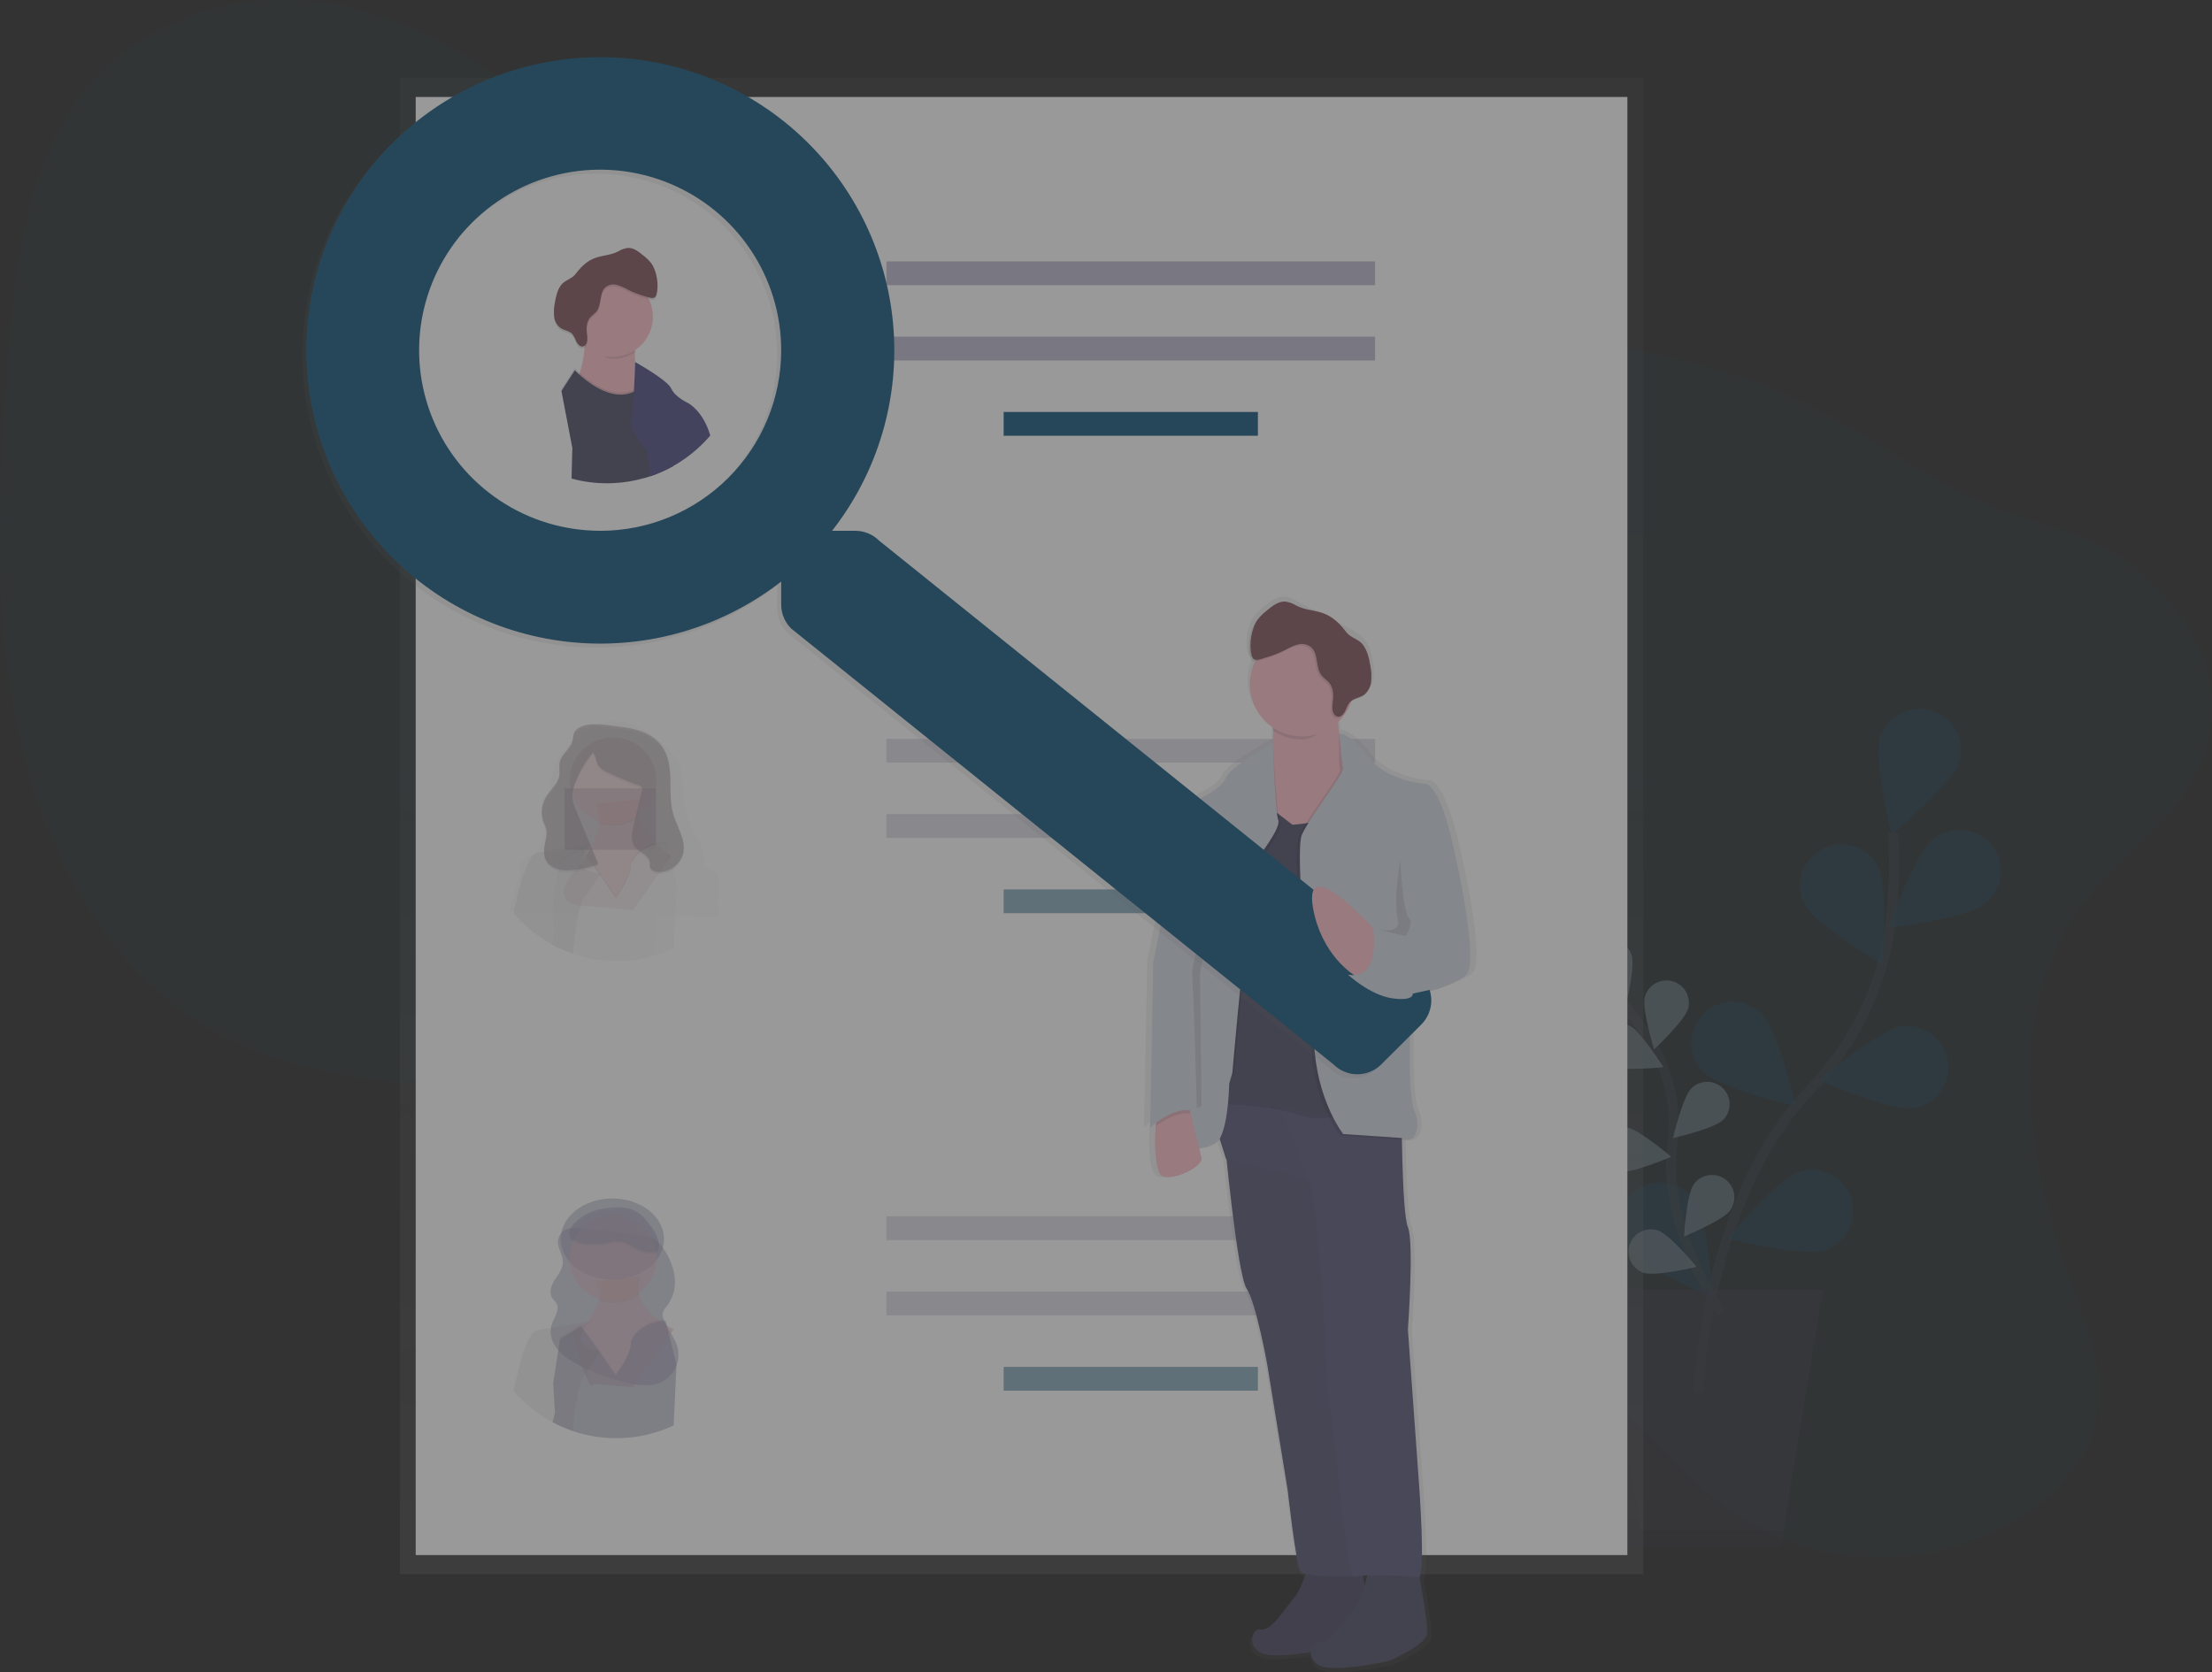 <svg width="447" height="338" viewBox="0 0 447 338" fill="none" xmlns="http://www.w3.org/2000/svg">
<rect x="0" y="0" width="447" height="338" fill="#333333" stroke="none"/>
<g opacity="0.5" clip-path="url(#clip0)">
<path opacity="0.1" d="M420.263 183.475C404.548 204.984 409.734 235.688 418.818 260.149C421.86 268.337 425.317 276.998 423.739 285.907C421.812 296.798 412.757 304.958 403.344 309.403C386.184 317.503 365.914 316.21 350.564 306.003C337.318 297.194 327.994 282.555 314.491 274.167C291.892 260.133 262.554 266.403 237.402 277.118C219.608 284.698 200.117 294.46 182.776 287.46C170.574 282.535 162.357 269.999 158.034 256.597C155.947 250.126 154.486 243.103 150.327 238.038C147.855 235.027 144.587 232.929 141.228 231.175C110.565 215.159 71.124 225.169 41.396 207.299C21.326 195.231 8.835 171.811 3.645 147.19C-1.545 122.569 -0.261 96.578 1.806 71.032C3.275 52.878 5.599 33.478 16.542 19.211C28.114 4.128 47.509 -1.866 64.854 0.496C82.198 2.859 97.748 12.469 111.352 23.94C128.367 38.251 144.021 56.217 165.183 61.651C179.597 65.35 194.91 62.732 209.895 61.575C234.942 59.645 259.901 61.867 284.707 64.377C308.454 66.78 332.365 69.463 354.855 77.339C370.771 82.912 383.387 93.447 398.371 100.646C408.137 105.339 418.882 106.428 428.074 112.49C439.418 119.958 449.669 133.187 446.342 149.064C443.199 164.155 428.612 172.059 420.263 183.475Z" fill="#1A5C80"/>
<g opacity="0.5">
<path opacity="0.5" d="M343.191 281.583C343.191 281.583 344.516 242.439 365.745 220.321C374.656 211.039 380.509 199.251 382.058 186.494C382.783 180.44 382.949 174.332 382.556 168.248" stroke="#535461" stroke-width="2" stroke-miterlimit="10"/>
<path opacity="0.5" d="M395.854 154.237C394.401 158.61 382.255 168.652 382.255 168.652C382.255 168.652 378.534 153.352 379.987 148.984C380.333 147.944 380.88 146.983 381.598 146.155C382.316 145.327 383.19 144.648 384.171 144.156C385.152 143.665 386.221 143.372 387.315 143.292C388.41 143.213 389.51 143.35 390.552 143.694C391.594 144.039 392.557 144.585 393.388 145.301C394.218 146.017 394.899 146.89 395.391 147.868C395.883 148.847 396.178 149.913 396.257 151.005C396.337 152.097 396.2 153.194 395.854 154.233V154.237Z" fill="#1A5C80"/>
<path opacity="0.5" d="M400.916 182.787C397.303 185.669 381.649 187.519 381.649 187.519C381.649 187.519 386.867 172.66 390.48 169.781C391.329 169.044 392.32 168.485 393.391 168.139C394.463 167.792 395.594 167.666 396.716 167.766C397.838 167.867 398.927 168.193 399.92 168.725C400.912 169.256 401.787 169.982 402.491 170.86C403.195 171.737 403.713 172.747 404.016 173.829C404.319 174.912 404.399 176.044 404.252 177.158C404.105 178.272 403.734 179.345 403.16 180.312C402.587 181.279 401.824 182.121 400.916 182.787Z" fill="#1A5C80"/>
<path opacity="0.5" d="M386.594 223.964C382.026 224.637 367.563 218.358 367.563 218.358C367.563 218.358 379.581 208.156 384.149 207.483C385.235 207.323 386.342 207.378 387.407 207.644C388.471 207.911 389.473 208.384 390.354 209.037C391.235 209.69 391.979 210.509 392.543 211.449C393.107 212.388 393.48 213.429 393.64 214.512C393.801 215.596 393.746 216.7 393.479 217.762C393.211 218.824 392.737 219.823 392.083 220.702C391.428 221.581 390.607 222.323 389.665 222.886C388.723 223.448 387.68 223.82 386.594 223.98V223.964Z" fill="#1A5C80"/>
<path opacity="0.5" d="M368.72 252.689C364.333 254.123 349.011 250.359 349.011 250.359C349.011 250.359 359.13 238.279 363.518 236.845C365.624 236.155 367.919 236.328 369.898 237.325C371.876 238.323 373.376 240.064 374.068 242.165C374.76 244.266 374.587 246.555 373.587 248.529C372.587 250.503 370.842 251.999 368.736 252.689H368.72Z" fill="#1A5C80"/>
<path opacity="0.5" d="M364.706 182.854C366.837 186.938 380.445 194.934 380.445 194.934C380.445 194.934 381.681 179.242 379.549 175.154C379.043 174.183 378.35 173.321 377.509 172.617C376.668 171.913 375.697 171.381 374.65 171.052C373.604 170.722 372.502 170.602 371.409 170.697C370.316 170.792 369.252 171.101 368.278 171.607C367.305 172.112 366.44 172.804 365.735 173.642C365.029 174.481 364.496 175.45 364.166 176.494C363.835 177.538 363.715 178.636 363.81 179.727C363.905 180.818 364.215 181.879 364.722 182.85L364.706 182.854Z" fill="#1A5C80"/>
<path opacity="0.5" d="M344.23 216.709C347.49 219.972 362.855 223.544 362.855 223.544C362.855 223.544 359.327 208.2 356.072 204.937C354.507 203.37 352.383 202.488 350.166 202.484C347.95 202.48 345.823 203.354 344.252 204.915C342.682 206.475 341.798 208.594 341.793 210.805C341.789 213.016 342.666 215.138 344.23 216.705V216.709Z" fill="#1A5C80"/>
<path opacity="0.5" d="M328.857 252.341C331.514 256.105 346.057 262.219 346.057 262.219C346.057 262.219 345.182 246.503 342.521 242.735C341.905 241.801 341.107 241 340.175 240.38C339.242 239.759 338.195 239.332 337.093 239.124C335.992 238.916 334.861 238.931 333.765 239.168C332.67 239.405 331.634 239.86 330.718 240.504C329.803 241.149 329.027 241.971 328.436 242.921C327.845 243.871 327.452 244.93 327.28 246.034C327.108 247.139 327.16 248.267 327.434 249.351C327.707 250.435 328.197 251.453 328.873 252.345L328.857 252.341Z" fill="#1A5C80"/>
<path opacity="0.5" d="M347.855 265.382C347.855 265.382 335.813 247.909 337.925 231.468C338.855 224.578 337.52 217.572 334.119 211.504C332.482 208.635 330.585 205.923 328.452 203.399" stroke="#535461" stroke-width="2" stroke-miterlimit="10"/>
<path opacity="0.5" d="M329.724 193.029C330.499 195.399 328.452 203.672 328.452 203.672C328.452 203.672 321.897 198.202 321.122 195.836C320.749 194.698 320.845 193.459 321.388 192.392C321.932 191.324 322.877 190.516 324.018 190.144C325.159 189.772 326.401 189.868 327.471 190.41C328.541 190.951 329.351 191.895 329.724 193.033V193.029Z" fill="#1A5C80"/>
<path opacity="0.5" d="M341.136 203.836C340.498 206.238 334.268 212.08 334.268 212.08C334.268 212.08 331.747 203.936 332.385 201.526C332.692 200.368 333.448 199.38 334.486 198.778C335.523 198.176 336.758 198.01 337.919 198.316C339.079 198.623 340.07 199.376 340.673 200.411C341.276 201.447 341.443 202.678 341.136 203.836Z" fill="#1A5C80"/>
<path opacity="0.5" d="M348.176 226.363C346.406 228.12 338.077 230.022 338.077 230.022C338.077 230.022 340.02 221.722 341.794 219.964C342.216 219.546 342.716 219.215 343.266 218.99C343.816 218.764 344.405 218.65 344.999 218.651C345.594 218.653 346.182 218.772 346.731 219.001C347.279 219.229 347.777 219.563 348.196 219.984C348.615 220.405 348.947 220.904 349.173 221.452C349.399 222.001 349.514 222.588 349.512 223.181C349.51 223.775 349.391 224.361 349.162 224.909C348.933 225.456 348.598 225.953 348.176 226.371V226.363Z" fill="#1A5C80"/>
<path opacity="0.5" d="M349.657 244.609C348.208 246.639 340.305 249.911 340.305 249.911C340.305 249.911 340.814 241.402 342.264 239.372C342.608 238.889 343.044 238.478 343.547 238.163C344.051 237.848 344.611 237.635 345.197 237.536C345.783 237.437 346.383 237.454 346.962 237.587C347.542 237.719 348.089 237.964 348.573 238.307C349.058 238.65 349.47 239.086 349.786 239.588C350.101 240.09 350.315 240.649 350.414 241.234C350.513 241.818 350.496 242.416 350.363 242.994C350.231 243.572 349.985 244.118 349.641 244.601L349.657 244.609Z" fill="#1A5C80"/>
<path opacity="0.5" d="M325.389 215.475C327.633 216.573 336.13 215.692 336.13 215.692C336.13 215.692 331.607 208.46 329.363 207.367C328.285 206.842 327.042 206.765 325.907 207.153C324.772 207.542 323.839 208.364 323.312 209.439C322.785 210.515 322.708 211.755 323.097 212.887C323.487 214.019 324.311 214.95 325.389 215.475Z" fill="#1A5C80"/>
<path opacity="0.5" d="M327.392 236.797C329.864 237.174 337.708 233.798 337.708 233.798C337.708 233.798 331.221 228.249 328.752 227.888C327.566 227.708 326.356 228.006 325.39 228.715C324.423 229.425 323.779 230.489 323.598 231.672C323.418 232.856 323.716 234.062 324.428 235.026C325.139 235.991 326.205 236.633 327.392 236.813V236.797Z" fill="#1A5C80"/>
<path opacity="0.5" d="M332.184 257.246C334.557 258.047 342.862 256.045 342.862 256.045C342.862 256.045 337.411 249.482 335.038 248.693C333.899 248.316 332.656 248.405 331.583 248.941C330.51 249.478 329.695 250.418 329.316 251.554C328.938 252.69 329.027 253.93 329.565 255.001C330.103 256.071 331.045 256.884 332.184 257.262V257.246Z" fill="#1A5C80"/>
<path opacity="0.5" d="M329.724 193.029C330.499 195.399 328.452 203.672 328.452 203.672C328.452 203.672 321.897 198.202 321.122 195.836C320.749 194.698 320.845 193.459 321.388 192.392C321.932 191.324 322.877 190.516 324.018 190.144C325.159 189.772 326.401 189.868 327.471 190.41C328.541 190.951 329.351 191.895 329.724 193.033V193.029Z" fill="white"/>
<path opacity="0.5" d="M341.136 203.836C340.498 206.238 334.268 212.08 334.268 212.08C334.268 212.08 331.747 203.936 332.385 201.526C332.692 200.368 333.448 199.38 334.486 198.778C335.523 198.176 336.758 198.01 337.919 198.316C339.079 198.623 340.07 199.376 340.673 200.411C341.276 201.447 341.443 202.678 341.136 203.836Z" fill="white"/>
<path opacity="0.5" d="M348.176 226.363C346.406 228.12 338.077 230.022 338.077 230.022C338.077 230.022 340.02 221.722 341.794 219.964C342.216 219.546 342.716 219.215 343.266 218.99C343.816 218.764 344.405 218.65 344.999 218.651C345.594 218.653 346.182 218.772 346.731 219.001C347.279 219.229 347.777 219.563 348.196 219.984C348.615 220.405 348.947 220.904 349.173 221.452C349.399 222.001 349.514 222.588 349.512 223.181C349.51 223.775 349.391 224.361 349.162 224.909C348.933 225.456 348.598 225.953 348.176 226.371V226.363Z" fill="white"/>
<path opacity="0.5" d="M349.657 244.609C348.208 246.639 340.305 249.911 340.305 249.911C340.305 249.911 340.814 241.402 342.264 239.372C342.608 238.889 343.044 238.478 343.547 238.163C344.051 237.848 344.611 237.635 345.197 237.536C345.783 237.437 346.383 237.454 346.962 237.587C347.542 237.719 348.089 237.964 348.573 238.307C349.058 238.65 349.47 239.086 349.786 239.588C350.101 240.09 350.315 240.649 350.414 241.234C350.513 241.818 350.496 242.416 350.363 242.994C350.231 243.572 349.985 244.118 349.641 244.601L349.657 244.609Z" fill="white"/>
<path opacity="0.5" d="M325.389 215.475C327.633 216.573 336.13 215.692 336.13 215.692C336.13 215.692 331.607 208.46 329.363 207.367C328.285 206.842 327.042 206.765 325.907 207.153C324.772 207.542 323.839 208.364 323.312 209.439C322.785 210.515 322.708 211.755 323.097 212.887C323.487 214.019 324.311 214.95 325.389 215.475Z" fill="white"/>
<path opacity="0.5" d="M327.392 236.797C329.864 237.174 337.708 233.798 337.708 233.798C337.708 233.798 331.221 228.249 328.752 227.888C327.566 227.708 326.356 228.006 325.39 228.715C324.423 229.425 323.779 230.489 323.598 231.672C323.418 232.856 323.716 234.062 324.428 235.026C325.139 235.991 326.205 236.633 327.392 236.813V236.797Z" fill="white"/>
<path opacity="0.5" d="M332.184 257.246C334.557 258.047 342.862 256.045 342.862 256.045C342.862 256.045 337.411 249.482 335.038 248.693C333.899 248.316 332.656 248.405 331.583 248.941C330.51 249.478 329.695 250.418 329.316 251.554C328.938 252.69 329.027 253.93 329.565 255.001C330.103 256.071 331.045 256.884 332.184 257.262V257.246Z" fill="white"/>
<path opacity="0.5" d="M325.574 312.762H359.825L368.391 260.657H317.012L325.574 312.762Z" fill="#474059"/>
<path opacity="0.1" d="M323.567 260.657L331.566 309.347H360.387L359.825 312.762H325.574L317.012 260.657H323.567Z" fill="black"/>
</g>
<path d="M332.068 15.732H80.793V318.16H332.068V15.732Z" fill="url(#paint0_linear)"/>
<path d="M328.857 19.6H84.004V314.3H328.857V19.6Z" fill="white"/>
<path d="M277.879 52.834H179.136V57.638H277.879V52.834Z" fill="#C0BCCF"/>
<path d="M277.879 68.049H179.136V72.854H277.879V68.049Z" fill="#C0BCCF"/>
<path d="M254.197 83.265H202.818V88.07H254.197V83.265Z" fill="#1A5C80"/>
<path opacity="0.5" d="M277.879 149.332H179.136V154.137H277.879V149.332Z" fill="#C0BCCF"/>
<path opacity="0.5" d="M277.879 164.547H179.136V169.352H277.879V164.547Z" fill="#C0BCCF"/>
<path opacity="0.5" d="M254.197 179.763H202.818V184.568H254.197V179.763Z" fill="#1A5C80"/>
<path opacity="0.5" d="M277.879 245.83H179.136V250.635H277.879V245.83Z" fill="#C0BCCF"/>
<path opacity="0.5" d="M277.879 261.045H179.136V265.85H277.879V261.045Z" fill="#C0BCCF"/>
<path opacity="0.5" d="M254.197 276.261H202.818V281.066H254.197V276.261Z" fill="#1A5C80"/>
<g opacity="0.5">
<path opacity="0.5" d="M144.37 176.131L142.299 175.202C142.331 174.888 142.344 174.573 142.339 174.257C142.354 173.99 142.354 173.723 142.339 173.456C142.135 171.35 140.79 169.516 139.839 167.59C138.967 165.832 138.414 163.935 138.205 161.985C137.952 159.582 138.205 157.092 137.322 154.833C136.603 153.012 135.182 151.49 133.661 150.145C131.953 148.546 129.958 147.284 127.781 146.425C125.557 145.624 123 145.42 120.776 146.237C118.769 146.973 117.224 148.443 115.731 149.872C114.646 150.825 113.689 151.913 112.881 153.108C111.97 154.597 111.58 156.311 111.275 158.001C110.796 160.706 110.466 163.436 110.288 166.177C110.131 168.463 109.886 171.058 107.927 172.459C106.972 173.144 105.627 173.528 105.19 174.565C105.066 174.877 105.016 175.213 105.045 175.546C105.033 175.824 105.054 176.102 105.106 176.375C105.134 176.536 105.166 176.692 105.206 176.852C104.644 178.246 104.172 179.674 103.793 181.128C103.5 182.209 103.231 183.27 102.99 184.299H103.64H103.986L107.727 184.387H107.779L111.793 184.48H111.813L115.554 184.568H115.646L116.726 184.644H117.079L132.039 184.988H132.12L133.115 185.012H133.464L136.459 185.08L140.874 185.18H140.906L144.23 185.26H144.583H145.265L145.089 181.785C145.819 176.463 144.37 176.131 144.37 176.131ZM127.564 175.707C127.564 178.654 124.401 182.261 124.401 182.261L121.218 177.937L121.334 177.769L124.401 181.933C124.401 181.933 127.564 178.329 127.564 175.378C127.638 175.228 127.722 175.084 127.817 174.946L127.889 175.17C127.767 175.341 127.659 175.52 127.564 175.707ZM132.429 187.27C132.429 187.122 132.429 186.97 132.401 186.822C132.373 186.674 132.377 186.542 132.356 186.398C132.336 186.253 132.32 186.113 132.3 185.969C132.28 185.825 132.252 185.685 132.224 185.541C132.196 185.397 132.168 185.256 132.136 185.112C132.136 185.064 132.116 185.02 132.104 184.968C132.059 184.78 132.011 184.592 131.959 184.404C131.907 184.215 131.875 184.099 131.827 183.951C131.827 183.883 131.786 183.815 131.762 183.751C131.738 183.687 131.694 183.535 131.658 183.427L131.586 183.218C131.554 183.126 131.522 183.03 131.485 182.938C131.425 182.77 131.361 182.606 131.297 182.438C131.233 182.269 131.164 182.105 131.096 181.941C130.96 181.605 130.811 181.272 130.663 180.936C130.081 179.639 129.426 178.361 128.824 177.096C128.501 176.434 128.215 175.755 127.965 175.062L127.889 175.162C127.767 175.334 127.659 175.515 127.564 175.703C127.564 178.65 124.401 182.257 124.401 182.257L121.218 177.933L118.432 181.937C118.031 182.137 117.629 182.818 117.316 183.787C117.228 184.047 117.144 184.335 117.063 184.636C117.007 184.84 116.955 185.036 116.907 185.264C116.879 185.372 116.855 185.481 116.83 185.593L116.758 185.933V185.985C116.71 186.217 116.662 186.458 116.618 186.702C116.574 186.946 116.521 187.226 116.477 187.503C116.445 187.676 116.417 187.848 116.393 188.019C116.337 188.352 116.289 188.688 116.24 189.024C116.212 189.22 116.184 189.425 116.16 189.605L116.064 190.35C116.268 190.962 116.497 191.551 116.734 192.167C116.885 192.491 116.973 192.84 116.995 193.196C121.933 194.51 127.13 194.51 132.067 193.196C132.066 193.184 132.066 193.172 132.067 193.16C131.993 192.825 131.961 192.482 131.971 192.139C132.052 191.177 132.186 190.22 132.373 189.272C132.432 188.805 132.457 188.334 132.449 187.863V187.695C132.437 187.543 132.433 187.407 132.429 187.274V187.27ZM132.429 187.27C132.429 187.122 132.429 186.97 132.401 186.822C132.373 186.674 132.377 186.542 132.356 186.398C132.336 186.253 132.32 186.113 132.3 185.969C132.28 185.825 132.252 185.685 132.224 185.541C132.196 185.397 132.168 185.256 132.136 185.112C132.136 185.064 132.116 185.02 132.104 184.968C132.059 184.78 132.011 184.592 131.959 184.404C131.907 184.215 131.875 184.099 131.827 183.951C131.827 183.883 131.786 183.815 131.762 183.751C131.738 183.687 131.694 183.535 131.658 183.427L131.586 183.218C131.554 183.126 131.522 183.03 131.485 182.938C131.425 182.77 131.361 182.606 131.297 182.438C131.233 182.269 131.164 182.105 131.096 181.941C130.96 181.605 130.811 181.272 130.663 180.936C130.081 179.639 129.426 178.361 128.824 177.096C128.501 176.434 128.215 175.755 127.965 175.062L127.889 175.162C127.767 175.334 127.659 175.515 127.564 175.703C127.564 178.65 124.401 182.257 124.401 182.257L121.218 177.933L118.432 181.937C118.031 182.137 117.629 182.818 117.316 183.787C117.228 184.047 117.144 184.335 117.063 184.636C117.007 184.84 116.955 185.036 116.907 185.264C116.879 185.372 116.855 185.481 116.83 185.593L116.758 185.933V185.985C116.71 186.217 116.662 186.458 116.618 186.702C116.574 186.946 116.521 187.226 116.477 187.503C116.445 187.676 116.417 187.848 116.393 188.019C116.337 188.352 116.289 188.688 116.24 189.024C116.212 189.22 116.184 189.425 116.16 189.605L116.064 190.35C116.268 190.962 116.497 191.551 116.734 192.167C116.885 192.491 116.973 192.84 116.995 193.196C121.933 194.51 127.13 194.51 132.067 193.196C132.066 193.184 132.066 193.172 132.067 193.16C131.993 192.825 131.961 192.482 131.971 192.139C132.052 191.177 132.186 190.22 132.373 189.272C132.432 188.805 132.457 188.334 132.449 187.863V187.695C132.437 187.543 132.433 187.407 132.429 187.274V187.27ZM132.429 187.27C132.429 187.122 132.429 186.97 132.401 186.822C132.373 186.674 132.377 186.542 132.356 186.398C132.336 186.253 132.32 186.113 132.3 185.969C132.28 185.825 132.252 185.685 132.224 185.541C132.196 185.397 132.168 185.256 132.136 185.112C132.136 185.064 132.116 185.02 132.104 184.968C132.059 184.78 132.011 184.592 131.959 184.404C131.907 184.215 131.875 184.099 131.827 183.951C131.827 183.883 131.786 183.815 131.762 183.751C131.738 183.687 131.694 183.535 131.658 183.427L131.586 183.218C131.554 183.126 131.522 183.03 131.485 182.938C131.425 182.77 131.361 182.606 131.297 182.438C131.233 182.269 131.164 182.105 131.096 181.941C130.96 181.605 130.811 181.272 130.663 180.936C130.081 179.639 129.426 178.361 128.824 177.096C128.501 176.434 128.215 175.755 127.965 175.062L127.889 175.162C127.767 175.334 127.659 175.515 127.564 175.703C127.564 178.65 124.401 182.257 124.401 182.257L121.218 177.933L118.432 181.937C118.031 182.137 117.629 182.818 117.316 183.787C117.228 184.047 117.144 184.335 117.063 184.636C117.007 184.84 116.955 185.036 116.907 185.264C116.879 185.372 116.855 185.481 116.83 185.593L116.758 185.933V185.985C116.71 186.217 116.662 186.458 116.618 186.702C116.574 186.946 116.521 187.226 116.477 187.503C116.445 187.676 116.417 187.848 116.393 188.019C116.337 188.352 116.289 188.688 116.24 189.024C116.212 189.22 116.184 189.425 116.16 189.605L116.064 190.35C116.268 190.962 116.497 191.551 116.734 192.167C116.885 192.491 116.973 192.84 116.995 193.196C121.933 194.51 127.13 194.51 132.067 193.196C132.066 193.184 132.066 193.172 132.067 193.16C131.993 192.825 131.961 192.482 131.971 192.139C132.052 191.177 132.186 190.22 132.373 189.272C132.432 188.805 132.457 188.334 132.449 187.863V187.695C132.437 187.543 132.433 187.407 132.429 187.274V187.27ZM132.429 187.27C132.429 187.122 132.429 186.97 132.401 186.822C132.373 186.674 132.377 186.542 132.356 186.398C132.336 186.253 132.32 186.113 132.3 185.969C132.28 185.825 132.252 185.685 132.224 185.541C132.196 185.397 132.168 185.256 132.136 185.112C132.136 185.064 132.116 185.02 132.104 184.968C132.059 184.78 132.011 184.592 131.959 184.404C131.907 184.215 131.875 184.099 131.827 183.951C131.827 183.883 131.786 183.815 131.762 183.751C131.738 183.687 131.694 183.535 131.658 183.427L131.586 183.218C131.554 183.126 131.522 183.03 131.485 182.938C131.425 182.77 131.361 182.606 131.297 182.438C131.233 182.269 131.164 182.105 131.096 181.941C130.96 181.605 130.811 181.272 130.663 180.936C130.081 179.639 129.426 178.361 128.824 177.096C128.501 176.434 128.215 175.755 127.965 175.062L127.889 175.162C127.767 175.334 127.659 175.515 127.564 175.703C127.564 178.65 124.401 182.257 124.401 182.257L121.218 177.933L118.432 181.937C118.031 182.137 117.629 182.818 117.316 183.787C117.228 184.047 117.144 184.335 117.063 184.636C117.007 184.84 116.955 185.036 116.907 185.264C116.879 185.372 116.855 185.481 116.83 185.593L116.758 185.933V185.985C116.71 186.217 116.662 186.458 116.618 186.702C116.574 186.946 116.521 187.226 116.477 187.503C116.445 187.676 116.417 187.848 116.393 188.019C116.337 188.352 116.289 188.688 116.24 189.024C116.212 189.22 116.184 189.425 116.16 189.605L116.064 190.35C116.268 190.962 116.497 191.551 116.734 192.167C116.885 192.491 116.973 192.84 116.995 193.196C121.933 194.51 127.13 194.51 132.067 193.196C132.066 193.184 132.066 193.172 132.067 193.16C131.993 192.825 131.961 192.482 131.971 192.139C132.052 191.177 132.186 190.22 132.373 189.272C132.432 188.805 132.457 188.334 132.449 187.863V187.695C132.437 187.543 132.433 187.407 132.429 187.274V187.27Z" fill="url(#paint1_linear)"/>
<path opacity="0.5" d="M132.573 159.342H114.109V171.754H132.573V159.342Z" fill="#493545"/>
<path opacity="0.5" d="M135.64 173.032L127.913 183.891L119.837 183.19C119.837 183.19 109.3 183.887 116.325 175.835C119.701 171.963 120.804 168.735 121.041 166.433C121.298 163.943 120.539 162.525 120.539 162.525L129.318 161.476C128.922 162.656 128.872 163.924 129.174 165.132C130.273 169.68 135.64 173.032 135.64 173.032Z" fill="#C77485"/>
<path opacity="0.1" d="M129.169 165.12C128.024 165.985 126.684 166.556 125.266 166.784C123.848 167.011 122.396 166.888 121.037 166.425C121.294 163.935 120.535 162.517 120.535 162.517L129.314 161.468C128.918 162.647 128.868 163.914 129.169 165.12Z" fill="black"/>
<path opacity="0.5" d="M123.875 166.545C128.723 166.545 132.653 162.624 132.653 157.788C132.653 152.952 128.723 149.031 123.875 149.031C119.026 149.031 115.096 152.952 115.096 157.788C115.096 162.624 119.026 166.545 123.875 166.545Z" fill="#C77485"/>
<path opacity="0.1" d="M135.319 173.48L135.114 172.68L134.937 171.975L134.677 170.934L134.628 170.742L134.588 170.581C134.588 170.581 134.797 169.953 133.42 170.157L133.163 170.201C132.947 170.245 132.694 170.305 132.405 170.385L132.144 170.465L131.799 170.573C130.706 170.928 129.709 171.528 128.884 172.327C128.514 172.68 128.187 173.075 127.909 173.504C127.881 173.544 127.861 173.581 127.837 173.613C127.742 173.761 127.657 173.916 127.584 174.077C127.584 177.232 124.421 181.084 124.421 181.084L121.334 176.636L121.274 176.548L120.539 175.482L120.278 175.138L120.19 175.018L118.585 172.868L118.183 172.331L118.051 172.151L117.854 171.891L117.392 171.278L115.586 172.331L113.178 173.733L111.773 182.842V183.094L111.817 183.847L112.11 188.796V188.864L111.596 190.914L111.672 190.954C112.885 191.607 114.146 192.163 115.446 192.62L115.787 192.74C116.188 192.872 116.565 192.992 116.959 193.108C116.973 193.168 116.984 193.228 116.991 193.289C116.991 193.233 116.991 193.172 116.991 193.116C121.917 194.521 127.138 194.521 132.063 193.116L132.156 193.088C132.385 193.024 132.617 192.956 132.842 192.88L133.207 192.764C134.198 192.434 135.168 192.046 136.114 191.603L136.451 184.436L136.692 179.266V178.97L135.319 173.48Z" fill="black"/>
<path opacity="0.5" d="M132.429 186.794C132.429 186.634 132.429 186.474 132.401 186.314C132.373 186.153 132.377 186.013 132.357 185.861C132.336 185.709 132.32 185.557 132.3 185.405C132.28 185.252 132.252 185.1 132.224 184.948C132.196 184.796 132.168 184.644 132.136 184.492C132.136 184.44 132.116 184.392 132.104 184.34C132.059 184.139 132.011 183.939 131.959 183.735C131.907 183.531 131.875 183.411 131.827 183.25C131.827 183.178 131.787 183.106 131.762 183.038C131.738 182.97 131.694 182.806 131.658 182.69L131.586 182.466C131.554 182.366 131.522 182.265 131.485 182.165C131.425 181.985 131.361 181.809 131.297 181.629C131.233 181.449 131.164 181.272 131.096 181.096C130.96 180.736 130.811 180.38 130.663 180.023C130.081 178.638 129.426 177.272 128.824 175.919C128.501 175.209 128.214 174.484 127.965 173.745L127.889 173.853C127.767 174.037 127.658 174.23 127.564 174.429C127.564 177.581 124.401 181.437 124.401 181.437L121.218 176.812L118.432 181.084C118.031 181.296 117.629 182.025 117.316 183.062C117.228 183.343 117.144 183.647 117.063 183.971C117.007 184.187 116.955 184.416 116.907 184.644C116.879 184.76 116.855 184.876 116.83 184.996L116.758 185.361V185.417C116.71 185.665 116.662 185.921 116.618 186.181C116.574 186.442 116.521 186.742 116.477 187.026C116.445 187.21 116.417 187.395 116.393 187.579C116.337 187.935 116.289 188.296 116.24 188.652C116.212 188.86 116.184 189.052 116.16 189.273L116.064 190.073C116.269 190.73 116.497 191.379 116.734 192.015C116.885 192.364 116.974 192.737 116.995 193.116C121.921 194.521 127.142 194.521 132.068 193.116C132.066 193.103 132.066 193.09 132.068 193.076C131.993 192.717 131.961 192.35 131.971 191.983C132.052 190.956 132.186 189.934 132.373 188.92C132.432 188.421 132.457 187.918 132.449 187.415V187.234C132.437 187.082 132.433 186.938 132.429 186.794ZM132.429 186.794C132.429 186.634 132.429 186.474 132.401 186.314C132.373 186.153 132.377 186.013 132.357 185.861C132.336 185.709 132.32 185.557 132.3 185.405C132.28 185.252 132.252 185.1 132.224 184.948C132.196 184.796 132.168 184.644 132.136 184.492C132.136 184.44 132.116 184.392 132.104 184.34C132.059 184.139 132.011 183.939 131.959 183.735C131.907 183.531 131.875 183.411 131.827 183.25C131.827 183.178 131.787 183.106 131.762 183.038C131.738 182.97 131.694 182.806 131.658 182.69L131.586 182.466C131.554 182.366 131.522 182.265 131.485 182.165C131.425 181.985 131.361 181.809 131.297 181.629C131.233 181.449 131.164 181.272 131.096 181.096C130.96 180.736 130.811 180.38 130.663 180.023C130.081 178.638 129.426 177.272 128.824 175.919C128.501 175.209 128.214 174.484 127.965 173.745L127.889 173.853C127.767 174.037 127.658 174.23 127.564 174.429C127.564 177.581 124.401 181.437 124.401 181.437L121.218 176.812L118.432 181.084C118.031 181.296 117.629 182.025 117.316 183.062C117.228 183.343 117.144 183.647 117.063 183.971C117.007 184.187 116.955 184.416 116.907 184.644C116.879 184.76 116.855 184.876 116.83 184.996L116.758 185.361V185.417C116.71 185.665 116.662 185.921 116.618 186.181C116.574 186.442 116.521 186.742 116.477 187.026C116.445 187.21 116.417 187.395 116.393 187.579C116.337 187.935 116.289 188.296 116.24 188.652C116.212 188.86 116.184 189.052 116.16 189.273L116.064 190.073C116.269 190.73 116.497 191.379 116.734 192.015C116.885 192.364 116.974 192.737 116.995 193.116C121.921 194.521 127.142 194.521 132.068 193.116C132.066 193.103 132.066 193.09 132.068 193.076C131.993 192.717 131.961 192.35 131.971 191.983C132.052 190.956 132.186 189.934 132.373 188.92C132.432 188.421 132.457 187.918 132.449 187.415V187.234C132.437 187.082 132.433 186.938 132.429 186.794ZM132.429 186.794C132.429 186.634 132.429 186.474 132.401 186.314C132.373 186.153 132.377 186.013 132.357 185.861C132.336 185.709 132.32 185.557 132.3 185.405C132.28 185.252 132.252 185.1 132.224 184.948C132.196 184.796 132.168 184.644 132.136 184.492C132.136 184.44 132.116 184.392 132.104 184.34C132.059 184.139 132.011 183.939 131.959 183.735C131.907 183.531 131.875 183.411 131.827 183.25C131.827 183.178 131.787 183.106 131.762 183.038C131.738 182.97 131.694 182.806 131.658 182.69L131.586 182.466C131.554 182.366 131.522 182.265 131.485 182.165C131.425 181.985 131.361 181.809 131.297 181.629C131.233 181.449 131.164 181.272 131.096 181.096C130.96 180.736 130.811 180.38 130.663 180.023C130.081 178.638 129.426 177.272 128.824 175.919C128.501 175.209 128.214 174.484 127.965 173.745L127.889 173.853C127.767 174.037 127.658 174.23 127.564 174.429C127.564 177.581 124.401 181.437 124.401 181.437L121.218 176.812L118.432 181.084C118.031 181.296 117.629 182.025 117.316 183.062C117.228 183.343 117.144 183.647 117.063 183.971C117.007 184.187 116.955 184.416 116.907 184.644C116.879 184.76 116.855 184.876 116.83 184.996L116.758 185.361V185.417C116.71 185.665 116.662 185.921 116.618 186.181C116.574 186.442 116.521 186.742 116.477 187.026C116.445 187.21 116.417 187.395 116.393 187.579C116.337 187.935 116.289 188.296 116.24 188.652C116.212 188.86 116.184 189.052 116.16 189.273L116.064 190.073C116.269 190.73 116.497 191.379 116.734 192.015C116.885 192.364 116.974 192.737 116.995 193.116C121.921 194.521 127.142 194.521 132.068 193.116C132.066 193.103 132.066 193.09 132.068 193.076C131.993 192.717 131.961 192.35 131.971 191.983C132.052 190.956 132.186 189.934 132.373 188.92C132.432 188.421 132.457 187.918 132.449 187.415V187.234C132.437 187.082 132.433 186.938 132.429 186.794ZM136.684 179.278L135.251 173.573L135.006 172.596L134.938 172.327L134.588 170.934C134.589 170.922 134.589 170.91 134.588 170.898C134.597 170.836 134.587 170.774 134.56 170.718C134.508 170.614 134.376 170.505 134.066 170.477C133.949 170.469 133.831 170.469 133.713 170.477C133.365 170.512 133.019 170.576 132.682 170.67C132.517 170.714 132.34 170.762 132.152 170.822L131.807 170.93H131.775C130.85 171.233 129.992 171.708 129.246 172.331C128.753 172.741 128.32 173.218 127.961 173.749L127.885 173.857C127.763 174.041 127.654 174.234 127.56 174.433C127.56 177.585 124.397 181.441 124.397 181.441L121.214 176.816L121.033 176.556L121.001 176.512L120.539 175.835L120.19 175.37L120.098 175.25L118.452 173.06L117.93 172.351V172.327L117.75 172.083L117.404 171.627L116.2 172.327L113.19 174.077L111.801 183.09V183.186L111.841 183.843L112.138 188.86V189.144L111.685 190.95C112.897 191.603 114.158 192.16 115.458 192.616L115.799 192.736C116.2 192.868 116.578 192.988 116.971 193.104C116.986 193.164 116.996 193.224 117.003 193.285C117.003 193.229 117.003 193.169 117.003 193.112C121.929 194.517 127.15 194.517 132.076 193.112L132.168 193.084C132.397 193.02 132.629 192.952 132.854 192.876L133.22 192.76C134.21 192.43 135.18 192.042 136.126 191.599L136.459 184.44L136.7 179.326L136.684 179.278ZM116.943 193.104C116.957 193.164 116.968 193.224 116.975 193.285C116.975 193.229 116.975 193.169 116.975 193.112L116.943 193.104ZM132.429 186.794C132.429 186.634 132.429 186.474 132.401 186.314C132.373 186.153 132.377 186.013 132.357 185.861C132.336 185.709 132.32 185.557 132.3 185.405C132.28 185.252 132.252 185.1 132.224 184.948C132.196 184.796 132.168 184.644 132.136 184.492C132.136 184.44 132.116 184.392 132.104 184.34C132.059 184.139 132.011 183.939 131.959 183.735C131.907 183.531 131.875 183.411 131.827 183.25C131.827 183.178 131.787 183.106 131.762 183.038C131.738 182.97 131.694 182.806 131.658 182.69L131.586 182.466C131.554 182.366 131.522 182.265 131.485 182.165C131.425 181.985 131.361 181.809 131.297 181.629C131.233 181.449 131.164 181.272 131.096 181.096C130.96 180.736 130.811 180.38 130.663 180.023C130.081 178.638 129.426 177.272 128.824 175.919C128.501 175.209 128.214 174.484 127.965 173.745L127.889 173.853C127.767 174.037 127.658 174.23 127.564 174.429C127.564 177.581 124.401 181.437 124.401 181.437L121.218 176.812L118.432 181.084C118.031 181.296 117.629 182.025 117.316 183.062C117.228 183.343 117.144 183.647 117.063 183.971C117.007 184.187 116.955 184.416 116.907 184.644C116.879 184.76 116.855 184.876 116.83 184.996L116.758 185.361V185.417C116.71 185.665 116.662 185.921 116.618 186.181C116.574 186.442 116.521 186.742 116.477 187.026C116.445 187.21 116.417 187.395 116.393 187.579C116.337 187.935 116.289 188.296 116.24 188.652C116.212 188.86 116.184 189.052 116.16 189.273L116.064 190.073C116.269 190.73 116.497 191.379 116.734 192.015C116.885 192.364 116.974 192.737 116.995 193.116C121.921 194.521 127.142 194.521 132.068 193.116C132.066 193.103 132.066 193.09 132.068 193.076C131.993 192.717 131.961 192.35 131.971 191.983C132.052 190.956 132.186 189.934 132.373 188.92C132.432 188.421 132.457 187.918 132.449 187.415V187.234C132.437 187.082 132.433 186.938 132.429 186.794ZM132.429 186.794C132.429 186.634 132.429 186.474 132.401 186.314C132.373 186.153 132.377 186.013 132.357 185.861C132.336 185.709 132.32 185.557 132.3 185.405C132.28 185.252 132.252 185.1 132.224 184.948C132.196 184.796 132.168 184.644 132.136 184.492C132.136 184.44 132.116 184.392 132.104 184.34C132.059 184.139 132.011 183.939 131.959 183.735C131.907 183.531 131.875 183.411 131.827 183.25C131.827 183.178 131.787 183.106 131.762 183.038C131.738 182.97 131.694 182.806 131.658 182.69L131.586 182.466C131.554 182.366 131.522 182.265 131.485 182.165C131.425 181.985 131.361 181.809 131.297 181.629C131.233 181.449 131.164 181.272 131.096 181.096C130.96 180.736 130.811 180.38 130.663 180.023C130.081 178.638 129.426 177.272 128.824 175.919C128.501 175.209 128.214 174.484 127.965 173.745L127.889 173.853C127.767 174.037 127.658 174.23 127.564 174.429C127.564 177.581 124.401 181.437 124.401 181.437L121.218 176.812L118.432 181.084C118.031 181.296 117.629 182.025 117.316 183.062C117.228 183.343 117.144 183.647 117.063 183.971C117.007 184.187 116.955 184.416 116.907 184.644C116.879 184.76 116.855 184.876 116.83 184.996L116.758 185.361V185.417C116.71 185.665 116.662 185.921 116.618 186.181C116.574 186.442 116.521 186.742 116.477 187.026C116.445 187.21 116.417 187.395 116.393 187.579C116.337 187.935 116.289 188.296 116.24 188.652C116.212 188.86 116.184 189.052 116.16 189.273L116.064 190.073C116.269 190.73 116.497 191.379 116.734 192.015C116.885 192.364 116.974 192.737 116.995 193.116C121.921 194.521 127.142 194.521 132.068 193.116C132.066 193.103 132.066 193.09 132.068 193.076C131.993 192.717 131.961 192.35 131.971 191.983C132.052 190.956 132.186 189.934 132.373 188.92C132.432 188.421 132.457 187.918 132.449 187.415V187.234C132.437 187.082 132.433 186.938 132.429 186.794ZM132.429 186.794C132.429 186.634 132.429 186.474 132.401 186.314C132.373 186.153 132.377 186.013 132.357 185.861C132.336 185.709 132.32 185.557 132.3 185.405C132.28 185.252 132.252 185.1 132.224 184.948C132.196 184.796 132.168 184.644 132.136 184.492C132.136 184.44 132.116 184.392 132.104 184.34C132.059 184.139 132.011 183.939 131.959 183.735C131.907 183.531 131.875 183.411 131.827 183.25C131.827 183.178 131.787 183.106 131.762 183.038C131.738 182.97 131.694 182.806 131.658 182.69L131.586 182.466C131.554 182.366 131.522 182.265 131.485 182.165C131.425 181.985 131.361 181.809 131.297 181.629C131.233 181.449 131.164 181.272 131.096 181.096C130.96 180.736 130.811 180.38 130.663 180.023C130.081 178.638 129.426 177.272 128.824 175.919C128.501 175.209 128.214 174.484 127.965 173.745L127.889 173.853C127.767 174.037 127.658 174.23 127.564 174.429C127.564 177.581 124.401 181.437 124.401 181.437L121.218 176.812L118.432 181.084C118.031 181.296 117.629 182.025 117.316 183.062C117.228 183.343 117.144 183.647 117.063 183.971C117.007 184.187 116.955 184.416 116.907 184.644C116.879 184.76 116.855 184.876 116.83 184.996L116.758 185.361V185.417C116.71 185.665 116.662 185.921 116.618 186.181C116.574 186.442 116.521 186.742 116.477 187.026C116.445 187.21 116.417 187.395 116.393 187.579C116.337 187.935 116.289 188.296 116.24 188.652C116.212 188.86 116.184 189.052 116.16 189.273L116.064 190.073C116.269 190.73 116.497 191.379 116.734 192.015C116.885 192.364 116.974 192.737 116.995 193.116C121.921 194.521 127.142 194.521 132.068 193.116C132.066 193.103 132.066 193.09 132.068 193.076C131.993 192.717 131.961 192.35 131.971 191.983C132.052 190.956 132.186 189.934 132.373 188.92C132.432 188.421 132.457 187.918 132.449 187.415V187.234C132.437 187.082 132.433 186.938 132.429 186.794ZM132.429 186.794C132.429 186.634 132.429 186.474 132.401 186.314C132.373 186.153 132.377 186.013 132.357 185.861C132.336 185.709 132.32 185.557 132.3 185.405C132.28 185.252 132.252 185.1 132.224 184.948C132.196 184.796 132.168 184.644 132.136 184.492C132.136 184.44 132.116 184.392 132.104 184.34C132.059 184.139 132.011 183.939 131.959 183.735C131.907 183.531 131.875 183.411 131.827 183.25C131.827 183.178 131.787 183.106 131.762 183.038C131.738 182.97 131.694 182.806 131.658 182.69L131.586 182.466C131.554 182.366 131.522 182.265 131.485 182.165C131.425 181.985 131.361 181.809 131.297 181.629C131.233 181.449 131.164 181.272 131.096 181.096C130.96 180.736 130.811 180.38 130.663 180.023C130.081 178.638 129.426 177.272 128.824 175.919C128.501 175.209 128.214 174.484 127.965 173.745L127.889 173.853C127.767 174.037 127.658 174.23 127.564 174.429C127.564 177.581 124.401 181.437 124.401 181.437L121.218 176.812L118.432 181.084C118.031 181.296 117.629 182.025 117.316 183.062C117.228 183.343 117.144 183.647 117.063 183.971C117.007 184.187 116.955 184.416 116.907 184.644C116.879 184.76 116.855 184.876 116.83 184.996L116.758 185.361V185.417C116.71 185.665 116.662 185.921 116.618 186.181C116.574 186.442 116.521 186.742 116.477 187.026C116.445 187.21 116.417 187.395 116.393 187.579C116.337 187.935 116.289 188.296 116.24 188.652C116.212 188.86 116.184 189.052 116.16 189.273L116.064 190.073C116.269 190.73 116.497 191.379 116.734 192.015C116.885 192.364 116.974 192.737 116.995 193.116C121.921 194.521 127.142 194.521 132.068 193.116C132.066 193.103 132.066 193.09 132.068 193.076C131.993 192.717 131.961 192.35 131.971 191.983C132.052 190.956 132.186 189.934 132.373 188.92C132.432 188.421 132.457 187.918 132.449 187.415V187.234C132.437 187.082 132.433 186.938 132.429 186.794ZM132.429 186.794C132.429 186.634 132.429 186.474 132.401 186.314C132.373 186.153 132.377 186.013 132.357 185.861C132.336 185.709 132.32 185.557 132.3 185.405C132.28 185.252 132.252 185.1 132.224 184.948C132.196 184.796 132.168 184.644 132.136 184.492C132.136 184.44 132.116 184.392 132.104 184.34C132.059 184.139 132.011 183.939 131.959 183.735C131.907 183.531 131.875 183.411 131.827 183.25C131.827 183.178 131.787 183.106 131.762 183.038C131.738 182.97 131.694 182.806 131.658 182.69L131.586 182.466C131.554 182.366 131.522 182.265 131.485 182.165C131.425 181.985 131.361 181.809 131.297 181.629C131.233 181.449 131.164 181.272 131.096 181.096C130.96 180.736 130.811 180.38 130.663 180.023C130.081 178.638 129.426 177.272 128.824 175.919C128.501 175.209 128.214 174.484 127.965 173.745L127.889 173.853C127.767 174.037 127.658 174.23 127.564 174.429C127.564 177.581 124.401 181.437 124.401 181.437L121.218 176.812L118.432 181.084C118.031 181.296 117.629 182.025 117.316 183.062C117.228 183.343 117.144 183.647 117.063 183.971C117.007 184.187 116.955 184.416 116.907 184.644C116.879 184.76 116.855 184.876 116.83 184.996L116.758 185.361V185.417C116.71 185.665 116.662 185.921 116.618 186.181C116.574 186.442 116.521 186.742 116.477 187.026C116.445 187.21 116.417 187.395 116.393 187.579C116.337 187.935 116.289 188.296 116.24 188.652C116.212 188.86 116.184 189.052 116.16 189.273L116.064 190.073C116.269 190.73 116.497 191.379 116.734 192.015C116.885 192.364 116.974 192.737 116.995 193.116C121.921 194.521 127.142 194.521 132.068 193.116C132.066 193.103 132.066 193.09 132.068 193.076C131.993 192.717 131.961 192.35 131.971 191.983C132.052 190.956 132.186 189.934 132.373 188.92C132.432 188.421 132.457 187.918 132.449 187.415V187.234C132.437 187.082 132.433 186.938 132.429 186.794ZM132.429 186.794C132.429 186.634 132.429 186.474 132.401 186.314C132.373 186.153 132.377 186.013 132.357 185.861C132.336 185.709 132.32 185.557 132.3 185.405C132.28 185.252 132.252 185.1 132.224 184.948C132.196 184.796 132.168 184.644 132.136 184.492C132.136 184.44 132.116 184.392 132.104 184.34C132.059 184.139 132.011 183.939 131.959 183.735C131.907 183.531 131.875 183.411 131.827 183.25C131.827 183.178 131.787 183.106 131.762 183.038C131.738 182.97 131.694 182.806 131.658 182.69L131.586 182.466C131.554 182.366 131.522 182.265 131.485 182.165C131.425 181.985 131.361 181.809 131.297 181.629C131.233 181.449 131.164 181.272 131.096 181.096C130.96 180.736 130.811 180.38 130.663 180.023C130.081 178.638 129.426 177.272 128.824 175.919C128.501 175.209 128.214 174.484 127.965 173.745L127.889 173.853C127.767 174.037 127.658 174.23 127.564 174.429C127.564 177.581 124.401 181.437 124.401 181.437L121.218 176.812L118.432 181.084C118.031 181.296 117.629 182.025 117.316 183.062C117.228 183.343 117.144 183.647 117.063 183.971C117.007 184.187 116.955 184.416 116.907 184.644C116.879 184.76 116.855 184.876 116.83 184.996L116.758 185.361V185.417C116.71 185.665 116.662 185.921 116.618 186.181C116.574 186.442 116.521 186.742 116.477 187.026C116.445 187.21 116.417 187.395 116.393 187.579C116.337 187.935 116.289 188.296 116.24 188.652C116.212 188.86 116.184 189.052 116.16 189.273L116.064 190.073C116.269 190.73 116.497 191.379 116.734 192.015C116.885 192.364 116.974 192.737 116.995 193.116C121.921 194.521 127.142 194.521 132.068 193.116C132.066 193.103 132.066 193.09 132.068 193.076C131.993 192.717 131.961 192.35 131.971 191.983C132.052 190.956 132.186 189.934 132.373 188.92C132.432 188.421 132.457 187.918 132.449 187.415V187.234C132.437 187.082 132.433 186.938 132.429 186.794ZM132.429 186.794C132.429 186.634 132.429 186.474 132.401 186.314C132.373 186.153 132.377 186.013 132.357 185.861C132.336 185.709 132.32 185.557 132.3 185.405C132.28 185.252 132.252 185.1 132.224 184.948C132.196 184.796 132.168 184.644 132.136 184.492C132.136 184.44 132.116 184.392 132.104 184.34C132.059 184.139 132.011 183.939 131.959 183.735C131.907 183.531 131.875 183.411 131.827 183.25C131.827 183.178 131.787 183.106 131.762 183.038C131.738 182.97 131.694 182.806 131.658 182.69L131.586 182.466C131.554 182.366 131.522 182.265 131.485 182.165C131.425 181.985 131.361 181.809 131.297 181.629C131.233 181.449 131.164 181.272 131.096 181.096C130.96 180.736 130.811 180.38 130.663 180.023C130.081 178.638 129.426 177.272 128.824 175.919C128.501 175.209 128.214 174.484 127.965 173.745L127.889 173.853C127.767 174.037 127.658 174.23 127.564 174.429C127.564 177.581 124.401 181.437 124.401 181.437L121.218 176.812L118.432 181.084C118.031 181.296 117.629 182.025 117.316 183.062C117.228 183.343 117.144 183.647 117.063 183.971C117.007 184.187 116.955 184.416 116.907 184.644C116.879 184.76 116.855 184.876 116.83 184.996L116.758 185.361V185.417C116.71 185.665 116.662 185.921 116.618 186.181C116.574 186.442 116.521 186.742 116.477 187.026C116.445 187.21 116.417 187.395 116.393 187.579C116.337 187.935 116.289 188.296 116.24 188.652C116.212 188.86 116.184 189.052 116.16 189.273L116.064 190.073C116.269 190.73 116.497 191.379 116.734 192.015C116.885 192.364 116.974 192.737 116.995 193.116C121.921 194.521 127.142 194.521 132.068 193.116C132.066 193.103 132.066 193.09 132.068 193.076C131.993 192.717 131.961 192.35 131.971 191.983C132.052 190.956 132.186 189.934 132.373 188.92C132.432 188.421 132.457 187.918 132.449 187.415V187.234C132.437 187.082 132.433 186.938 132.429 186.794ZM132.429 186.794C132.429 186.634 132.429 186.474 132.401 186.314C132.373 186.153 132.377 186.013 132.357 185.861C132.336 185.709 132.32 185.557 132.3 185.405C132.28 185.252 132.252 185.1 132.224 184.948C132.196 184.796 132.168 184.644 132.136 184.492C132.136 184.44 132.116 184.392 132.104 184.34C132.059 184.139 132.011 183.939 131.959 183.735C131.907 183.531 131.875 183.411 131.827 183.25C131.827 183.178 131.787 183.106 131.762 183.038C131.738 182.97 131.694 182.806 131.658 182.69L131.586 182.466C131.554 182.366 131.522 182.265 131.485 182.165C131.425 181.985 131.361 181.809 131.297 181.629C131.233 181.449 131.164 181.272 131.096 181.096C130.96 180.736 130.811 180.38 130.663 180.023C130.081 178.638 129.426 177.272 128.824 175.919C128.501 175.209 128.214 174.484 127.965 173.745L127.889 173.853C127.767 174.037 127.658 174.23 127.564 174.429C127.564 177.581 124.401 181.437 124.401 181.437L121.218 176.812L118.432 181.084C118.031 181.296 117.629 182.025 117.316 183.062C117.228 183.343 117.144 183.647 117.063 183.971C117.007 184.187 116.955 184.416 116.907 184.644C116.879 184.76 116.855 184.876 116.83 184.996L116.758 185.361V185.417C116.71 185.665 116.662 185.921 116.618 186.181C116.574 186.442 116.521 186.742 116.477 187.026C116.445 187.21 116.417 187.395 116.393 187.579C116.337 187.935 116.289 188.296 116.24 188.652C116.212 188.86 116.184 189.052 116.16 189.273L116.064 190.073C116.269 190.73 116.497 191.379 116.734 192.015C116.885 192.364 116.974 192.737 116.995 193.116C121.921 194.521 127.142 194.521 132.068 193.116C132.066 193.103 132.066 193.09 132.068 193.076C131.993 192.717 131.961 192.35 131.971 191.983C132.052 190.956 132.186 189.934 132.373 188.92C132.432 188.421 132.457 187.918 132.449 187.415V187.234C132.437 187.082 132.433 186.938 132.429 186.794Z" fill="white"/>
<path opacity="0.1" d="M121.274 176.544L121.005 176.508C120.599 176.453 120.197 176.373 119.801 176.268L119.652 176.227C118.673 175.951 117.601 175.455 117.36 174.582C117.289 174.301 117.297 174.005 117.384 173.729C117.519 173.253 117.702 172.791 117.93 172.352V172.328C117.961 172.266 117.994 172.206 118.031 172.147C118.362 171.502 118.863 170.958 119.48 170.574L118.998 170.65L114.92 171.31L108.598 172.328C108.598 172.328 107.474 172.103 105.945 176.308C105.945 176.36 105.908 176.408 105.892 176.464C105.523 177.493 105.134 178.778 104.732 180.384C104.455 181.497 104.203 182.59 103.97 183.651C103.902 183.971 103.833 184.288 103.769 184.6C104.493 185.451 105.272 186.254 106.101 187.002L106.234 187.127C107.858 188.594 109.653 189.862 111.58 190.902L111.657 190.942C112.869 191.595 114.13 192.152 115.43 192.608L115.771 192.728C115.843 191.988 115.923 191.167 116.02 190.326C116.02 190.242 116.02 190.158 116.052 190.074L116.148 189.273C116.172 189.069 116.2 188.872 116.228 188.652C116.277 188.296 116.325 187.935 116.381 187.579C116.405 187.395 116.433 187.211 116.465 187.026C116.509 186.742 116.558 186.458 116.606 186.182C116.654 185.905 116.698 185.665 116.746 185.417V185.361L116.818 184.996C116.843 184.876 116.867 184.76 116.895 184.644C116.943 184.416 116.995 184.188 117.051 183.971C117.132 183.647 117.216 183.343 117.304 183.062C117.625 182.025 117.999 181.297 118.42 181.084L121.206 176.812L121.322 176.632L121.374 176.552L121.274 176.544Z" fill="black"/>
<path opacity="0.1" d="M116.204 148.183C115.803 148.735 115.835 149.496 115.655 150.185C115.225 151.75 113.523 152.731 113.134 154.309C112.905 155.23 113.17 156.207 113.013 157.144C112.728 158.87 111.147 160.039 110.264 161.548C109.816 162.326 109.551 163.195 109.487 164.089C109.424 164.984 109.565 165.881 109.898 166.714C110.105 167.134 110.276 167.57 110.408 168.019C110.51 168.688 110.467 169.37 110.284 170.021C109.983 171.447 109.674 173.016 110.364 174.301C110.946 175.387 112.154 176.023 113.371 176.223C114.599 176.362 115.841 176.305 117.051 176.055C118.38 175.851 119.741 175.615 120.897 174.934L116.55 164.467C116.112 163.41 115.663 162.317 115.667 161.172C115.702 160.327 115.885 159.495 116.208 158.714C117.05 156.449 118.272 154.343 119.821 152.487C120.451 153.216 120.403 154.325 120.929 155.134C121.394 155.732 122.012 156.193 122.719 156.467C124.779 157.47 126.895 158.352 129.057 159.11C129.193 159.127 129.322 159.177 129.434 159.256C129.545 159.335 129.636 159.44 129.697 159.562C129.758 159.684 129.788 159.819 129.784 159.955C129.781 160.092 129.743 160.225 129.675 160.343L128.038 167.086C127.676 168.572 127.359 170.289 128.286 171.491C129.214 172.692 131.305 173.26 131.317 174.81C131.3 175.055 131.3 175.301 131.317 175.547C131.425 176.271 132.288 176.62 133.023 176.656C134.229 176.68 135.404 176.275 136.338 175.514C137.273 174.754 137.906 173.687 138.125 172.504C138.526 169.853 136.768 167.41 136.033 164.828C134.797 160.483 136.435 155.386 134.006 151.57C132.04 148.475 128.455 147.634 125.051 147.25C122.663 146.97 117.886 145.969 116.204 148.183Z" fill="black"/>
<path opacity="0.5" d="M116.204 147.782C115.803 148.335 115.835 149.096 115.655 149.785C115.225 151.35 113.523 152.331 113.134 153.909C112.905 154.83 113.17 155.807 113.013 156.744C112.728 158.469 111.147 159.639 110.264 161.148C109.816 161.926 109.551 162.794 109.487 163.689C109.424 164.583 109.565 165.481 109.898 166.313C110.105 166.733 110.276 167.17 110.408 167.619C110.51 168.287 110.467 168.97 110.284 169.621C109.983 171.046 109.674 172.616 110.364 173.901C110.946 174.986 112.154 175.623 113.371 175.823C114.599 175.961 115.841 175.905 117.051 175.655C118.38 175.451 119.741 175.214 120.897 174.534L116.55 164.067C116.112 163.01 115.663 161.917 115.667 160.772C115.702 159.927 115.885 159.095 116.208 158.313C117.05 156.048 118.272 153.943 119.821 152.087C120.451 152.816 120.403 153.925 120.929 154.734C121.394 155.332 122.012 155.792 122.719 156.067C124.779 157.069 126.895 157.952 129.057 158.71C129.193 158.727 129.322 158.777 129.434 158.855C129.545 158.934 129.636 159.039 129.697 159.161C129.758 159.283 129.788 159.418 129.784 159.555C129.781 159.691 129.743 159.824 129.675 159.943L128.038 166.686C127.676 168.171 127.359 169.889 128.286 171.09C129.214 172.291 131.305 172.86 131.317 174.41C131.3 174.655 131.3 174.901 131.317 175.146C131.425 175.871 132.288 176.219 133.023 176.255C134.229 176.279 135.404 175.875 136.338 175.114C137.273 174.353 137.906 173.286 138.125 172.103C138.526 169.453 136.768 167.01 136.033 164.427C134.797 160.083 136.435 154.986 134.006 151.17C132.04 148.075 128.455 147.234 125.051 146.85C122.663 146.569 117.886 145.568 116.204 147.782Z" fill="#493545"/>
</g>
<g opacity="0.5">
<path opacity="0.5" d="M113.736 255.031C113.772 256.373 112.857 257.518 112.13 258.635C111.404 259.752 110.866 261.278 111.613 262.395C111.857 262.763 112.227 263.048 112.447 263.432C113.222 264.773 111.934 266.315 111.464 267.788C110.922 269.49 111.552 271.392 112.692 272.773C113.832 274.155 115.406 275.088 116.995 275.909C120.337 277.685 123.925 278.959 127.64 279.689C129.583 280.045 131.654 280.205 133.477 279.428C134.741 278.85 135.774 277.864 136.409 276.63C137.045 275.395 137.246 273.984 136.981 272.621C136.519 270.515 134.974 268.821 134.171 266.831C133.984 266.441 133.893 266.011 133.906 265.578C133.974 264.821 134.556 264.229 135.01 263.616C136.148 261.948 136.612 259.913 136.311 257.918C135.994 255.924 135.228 254.026 134.071 252.369C133.657 251.682 133.112 251.083 132.465 250.607C131.59 250.018 130.506 249.85 129.463 249.702C125.104 249.093 120.588 248.429 116.193 248.204C114.804 248.132 113.784 248.405 113.098 249.702C112.05 251.636 113.684 253.089 113.736 255.031Z" fill="#444176"/>
<path opacity="0.5" d="M136.186 268.649L127.913 280.385L119.837 279.684C119.837 279.684 119.572 282.487 116.325 272.329C114.51 266.647 118.199 268.621 118.926 267.048C119.652 265.474 120.933 264.085 121.041 262.923C121.298 260.433 120.539 259.015 120.539 259.015L129.318 257.966C128.922 259.146 128.871 260.415 129.173 261.622C130.273 266.179 136.186 268.649 136.186 268.649Z" fill="#C77485"/>
<path opacity="0.5" d="M123.742 258.643C129.506 258.643 134.179 254.968 134.179 250.435C134.179 245.902 129.506 242.227 123.742 242.227C117.979 242.227 113.306 245.902 113.306 250.435C113.306 254.968 117.979 258.643 123.742 258.643Z" fill="#444176"/>
<path opacity="0.1" d="M129.169 261.618C128.024 262.483 126.684 263.054 125.266 263.282C123.848 263.509 122.396 263.386 121.037 262.923C121.294 260.433 120.535 259.015 120.535 259.015L129.314 257.966C128.918 259.145 128.868 260.412 129.169 261.618Z" fill="black"/>
<path opacity="0.5" d="M123.875 263.044C128.723 263.044 132.654 259.123 132.654 254.287C132.654 249.45 128.723 245.53 123.875 245.53C119.027 245.53 115.097 249.45 115.097 254.287C115.097 259.123 119.027 263.044 123.875 263.044Z" fill="#C77485"/>
<path opacity="0.1" d="M135.319 269.978L135.114 269.178L134.937 268.473L134.677 267.432L134.628 267.24L134.588 267.079C134.588 267.079 134.797 266.451 133.42 266.655L133.163 266.699C132.947 266.743 132.694 266.803 132.405 266.883L132.144 266.963L131.799 267.071C130.706 267.426 129.709 268.026 128.884 268.825C128.514 269.178 128.187 269.573 127.909 270.002C127.881 270.043 127.861 270.079 127.837 270.111C127.742 270.259 127.657 270.415 127.584 270.575C127.584 273.73 124.421 277.582 124.421 277.582L121.334 273.134L121.274 273.046L120.539 271.98L120.278 271.636L120.19 271.516L118.585 269.366L118.183 268.829L118.051 268.649L117.854 268.389L117.392 267.776L115.586 268.829L113.178 270.231L111.773 279.34V279.592L111.817 280.345L112.11 285.294V285.362L111.596 287.412L111.672 287.452C112.885 288.105 114.146 288.661 115.446 289.118L115.787 289.238C116.188 289.37 116.565 289.49 116.959 289.606C116.973 289.666 116.984 289.726 116.991 289.787C116.991 289.731 116.991 289.67 116.991 289.614C121.917 291.019 127.138 291.019 132.063 289.614L132.156 289.586C132.385 289.522 132.617 289.454 132.842 289.378L133.207 289.262C134.198 288.932 135.168 288.544 136.114 288.101L136.451 280.934L136.692 275.764V275.468L135.319 269.978Z" fill="black"/>
<path opacity="0.5" d="M132.429 283.292C132.429 283.132 132.429 282.972 132.401 282.812C132.373 282.651 132.377 282.511 132.357 282.359C132.336 282.207 132.32 282.055 132.3 281.903C132.28 281.751 132.252 281.598 132.224 281.446C132.196 281.294 132.168 281.142 132.136 280.99C132.136 280.938 132.116 280.89 132.104 280.838C132.06 280.637 132.011 280.437 131.959 280.233C131.907 280.029 131.875 279.909 131.827 279.748C131.827 279.676 131.787 279.604 131.762 279.536C131.738 279.468 131.694 279.304 131.658 279.188L131.586 278.964C131.554 278.864 131.522 278.763 131.486 278.663C131.425 278.483 131.361 278.307 131.297 278.127C131.233 277.947 131.164 277.77 131.096 277.594C130.96 277.234 130.811 276.878 130.663 276.521C130.081 275.136 129.426 273.77 128.824 272.417C128.501 271.707 128.214 270.982 127.965 270.243L127.889 270.351C127.767 270.535 127.658 270.728 127.564 270.928C127.564 274.079 124.401 277.935 124.401 277.935L121.218 273.31L118.432 277.582C118.031 277.794 117.629 278.523 117.316 279.56C117.228 279.841 117.144 280.145 117.063 280.469C117.007 280.685 116.955 280.914 116.907 281.142C116.879 281.258 116.855 281.374 116.83 281.494L116.758 281.859V281.915C116.71 282.163 116.662 282.419 116.618 282.679C116.574 282.94 116.521 283.24 116.477 283.524C116.445 283.709 116.417 283.893 116.393 284.077C116.337 284.433 116.289 284.794 116.24 285.15C116.212 285.358 116.184 285.55 116.16 285.771L116.064 286.571C116.269 287.228 116.497 287.877 116.734 288.513C116.885 288.862 116.974 289.235 116.995 289.615C121.921 291.019 127.142 291.019 132.068 289.615C132.066 289.601 132.066 289.588 132.068 289.574C131.993 289.215 131.961 288.848 131.971 288.481C132.052 287.454 132.186 286.432 132.373 285.418C132.432 284.919 132.457 284.416 132.449 283.913V283.733C132.437 283.58 132.433 283.436 132.429 283.292ZM132.429 283.292C132.429 283.132 132.429 282.972 132.401 282.812C132.373 282.651 132.377 282.511 132.357 282.359C132.336 282.207 132.32 282.055 132.3 281.903C132.28 281.751 132.252 281.598 132.224 281.446C132.196 281.294 132.168 281.142 132.136 280.99C132.136 280.938 132.116 280.89 132.104 280.838C132.06 280.637 132.011 280.437 131.959 280.233C131.907 280.029 131.875 279.909 131.827 279.748C131.827 279.676 131.787 279.604 131.762 279.536C131.738 279.468 131.694 279.304 131.658 279.188L131.586 278.964C131.554 278.864 131.522 278.763 131.486 278.663C131.425 278.483 131.361 278.307 131.297 278.127C131.233 277.947 131.164 277.77 131.096 277.594C130.96 277.234 130.811 276.878 130.663 276.521C130.081 275.136 129.426 273.77 128.824 272.417C128.501 271.707 128.214 270.982 127.965 270.243L127.889 270.351C127.767 270.535 127.658 270.728 127.564 270.928C127.564 274.079 124.401 277.935 124.401 277.935L121.218 273.31L118.432 277.582C118.031 277.794 117.629 278.523 117.316 279.56C117.228 279.841 117.144 280.145 117.063 280.469C117.007 280.685 116.955 280.914 116.907 281.142C116.879 281.258 116.855 281.374 116.83 281.494L116.758 281.859V281.915C116.71 282.163 116.662 282.419 116.618 282.679C116.574 282.94 116.521 283.24 116.477 283.524C116.445 283.709 116.417 283.893 116.393 284.077C116.337 284.433 116.289 284.794 116.24 285.15C116.212 285.358 116.184 285.55 116.16 285.771L116.064 286.571C116.269 287.228 116.497 287.877 116.734 288.513C116.885 288.862 116.974 289.235 116.995 289.615C121.921 291.019 127.142 291.019 132.068 289.615C132.066 289.601 132.066 289.588 132.068 289.574C131.993 289.215 131.961 288.848 131.971 288.481C132.052 287.454 132.186 286.432 132.373 285.418C132.432 284.919 132.457 284.416 132.449 283.913V283.733C132.437 283.58 132.433 283.436 132.429 283.292ZM132.429 283.292C132.429 283.132 132.429 282.972 132.401 282.812C132.373 282.651 132.377 282.511 132.357 282.359C132.336 282.207 132.32 282.055 132.3 281.903C132.28 281.751 132.252 281.598 132.224 281.446C132.196 281.294 132.168 281.142 132.136 280.99C132.136 280.938 132.116 280.89 132.104 280.838C132.06 280.637 132.011 280.437 131.959 280.233C131.907 280.029 131.875 279.909 131.827 279.748C131.827 279.676 131.787 279.604 131.762 279.536C131.738 279.468 131.694 279.304 131.658 279.188L131.586 278.964C131.554 278.864 131.522 278.763 131.486 278.663C131.425 278.483 131.361 278.307 131.297 278.127C131.233 277.947 131.164 277.77 131.096 277.594C130.96 277.234 130.811 276.878 130.663 276.521C130.081 275.136 129.426 273.77 128.824 272.417C128.501 271.707 128.214 270.982 127.965 270.243L127.889 270.351C127.767 270.535 127.658 270.728 127.564 270.928C127.564 274.079 124.401 277.935 124.401 277.935L121.218 273.31L118.432 277.582C118.031 277.794 117.629 278.523 117.316 279.56C117.228 279.841 117.144 280.145 117.063 280.469C117.007 280.685 116.955 280.914 116.907 281.142C116.879 281.258 116.855 281.374 116.83 281.494L116.758 281.859V281.915C116.71 282.163 116.662 282.419 116.618 282.679C116.574 282.94 116.521 283.24 116.477 283.524C116.445 283.709 116.417 283.893 116.393 284.077C116.337 284.433 116.289 284.794 116.24 285.15C116.212 285.358 116.184 285.55 116.16 285.771L116.064 286.571C116.269 287.228 116.497 287.877 116.734 288.513C116.885 288.862 116.974 289.235 116.995 289.615C121.921 291.019 127.142 291.019 132.068 289.615C132.066 289.601 132.066 289.588 132.068 289.574C131.993 289.215 131.961 288.848 131.971 288.481C132.052 287.454 132.186 286.432 132.373 285.418C132.432 284.919 132.457 284.416 132.449 283.913V283.733C132.437 283.58 132.433 283.436 132.429 283.292ZM136.684 275.776L135.251 270.071L135.006 269.094L134.938 268.825L134.588 267.432C134.589 267.42 134.589 267.408 134.588 267.396C134.597 267.334 134.587 267.272 134.56 267.216C134.508 267.112 134.376 267.004 134.066 266.975C133.949 266.967 133.831 266.967 133.713 266.975C133.365 267.01 133.019 267.074 132.682 267.168C132.517 267.212 132.34 267.26 132.152 267.32L131.807 267.428H131.775C130.85 267.731 129.992 268.206 129.246 268.829C128.753 269.239 128.32 269.716 127.961 270.247L127.885 270.355C127.763 270.539 127.654 270.732 127.56 270.932C127.56 274.083 124.397 277.939 124.397 277.939L121.214 273.314L121.033 273.054L121.001 273.01L120.539 272.333L120.19 271.868L120.098 271.748L118.452 269.558L117.93 268.849V268.825L117.75 268.581L117.404 268.125L116.2 268.825L113.19 270.575L111.801 279.588V279.684L111.841 280.341L112.138 285.358V285.642L111.685 287.448C112.897 288.101 114.158 288.658 115.458 289.114L115.799 289.234C116.2 289.366 116.578 289.486 116.971 289.603C116.986 289.662 116.996 289.722 117.003 289.783C117.003 289.727 117.003 289.667 117.003 289.611C121.929 291.015 127.15 291.015 132.076 289.611L132.168 289.583C132.397 289.518 132.629 289.45 132.854 289.374L133.22 289.258C134.21 288.928 135.18 288.54 136.126 288.097L136.459 280.938L136.7 275.824L136.684 275.776ZM116.943 289.603C116.957 289.662 116.968 289.722 116.975 289.783C116.975 289.727 116.975 289.667 116.975 289.611L116.943 289.603ZM132.429 283.292C132.429 283.132 132.429 282.972 132.401 282.812C132.373 282.651 132.377 282.511 132.357 282.359C132.336 282.207 132.32 282.055 132.3 281.903C132.28 281.751 132.252 281.598 132.224 281.446C132.196 281.294 132.168 281.142 132.136 280.99C132.136 280.938 132.116 280.89 132.104 280.838C132.06 280.637 132.011 280.437 131.959 280.233C131.907 280.029 131.875 279.909 131.827 279.748C131.827 279.676 131.787 279.604 131.762 279.536C131.738 279.468 131.694 279.304 131.658 279.188L131.586 278.964C131.554 278.864 131.522 278.763 131.486 278.663C131.425 278.483 131.361 278.307 131.297 278.127C131.233 277.947 131.164 277.77 131.096 277.594C130.96 277.234 130.811 276.878 130.663 276.521C130.081 275.136 129.426 273.77 128.824 272.417C128.501 271.707 128.214 270.982 127.965 270.243L127.889 270.351C127.767 270.535 127.658 270.728 127.564 270.928C127.564 274.079 124.401 277.935 124.401 277.935L121.218 273.31L118.432 277.582C118.031 277.794 117.629 278.523 117.316 279.56C117.228 279.841 117.144 280.145 117.063 280.469C117.007 280.685 116.955 280.914 116.907 281.142C116.879 281.258 116.855 281.374 116.83 281.494L116.758 281.859V281.915C116.71 282.163 116.662 282.419 116.618 282.679C116.574 282.94 116.521 283.24 116.477 283.524C116.445 283.709 116.417 283.893 116.393 284.077C116.337 284.433 116.289 284.794 116.24 285.15C116.212 285.358 116.184 285.55 116.16 285.771L116.064 286.571C116.269 287.228 116.497 287.877 116.734 288.513C116.885 288.862 116.974 289.235 116.995 289.615C121.921 291.019 127.142 291.019 132.068 289.615C132.066 289.601 132.066 289.588 132.068 289.574C131.993 289.215 131.961 288.848 131.971 288.481C132.052 287.454 132.186 286.432 132.373 285.418C132.432 284.919 132.457 284.416 132.449 283.913V283.733C132.437 283.58 132.433 283.436 132.429 283.292ZM132.429 283.292C132.429 283.132 132.429 282.972 132.401 282.812C132.373 282.651 132.377 282.511 132.357 282.359C132.336 282.207 132.32 282.055 132.3 281.903C132.28 281.751 132.252 281.598 132.224 281.446C132.196 281.294 132.168 281.142 132.136 280.99C132.136 280.938 132.116 280.89 132.104 280.838C132.06 280.637 132.011 280.437 131.959 280.233C131.907 280.029 131.875 279.909 131.827 279.748C131.827 279.676 131.787 279.604 131.762 279.536C131.738 279.468 131.694 279.304 131.658 279.188L131.586 278.964C131.554 278.864 131.522 278.763 131.486 278.663C131.425 278.483 131.361 278.307 131.297 278.127C131.233 277.947 131.164 277.77 131.096 277.594C130.96 277.234 130.811 276.878 130.663 276.521C130.081 275.136 129.426 273.77 128.824 272.417C128.501 271.707 128.214 270.982 127.965 270.243L127.889 270.351C127.767 270.535 127.658 270.728 127.564 270.928C127.564 274.079 124.401 277.935 124.401 277.935L121.218 273.31L118.432 277.582C118.031 277.794 117.629 278.523 117.316 279.56C117.228 279.841 117.144 280.145 117.063 280.469C117.007 280.685 116.955 280.914 116.907 281.142C116.879 281.258 116.855 281.374 116.83 281.494L116.758 281.859V281.915C116.71 282.163 116.662 282.419 116.618 282.679C116.574 282.94 116.521 283.24 116.477 283.524C116.445 283.709 116.417 283.893 116.393 284.077C116.337 284.433 116.289 284.794 116.24 285.15C116.212 285.358 116.184 285.55 116.16 285.771L116.064 286.571C116.269 287.228 116.497 287.877 116.734 288.513C116.885 288.862 116.974 289.235 116.995 289.615C121.921 291.019 127.142 291.019 132.068 289.615C132.066 289.601 132.066 289.588 132.068 289.574C131.993 289.215 131.961 288.848 131.971 288.481C132.052 287.454 132.186 286.432 132.373 285.418C132.432 284.919 132.457 284.416 132.449 283.913V283.733C132.437 283.58 132.433 283.436 132.429 283.292ZM132.429 283.292C132.429 283.132 132.429 282.972 132.401 282.812C132.373 282.651 132.377 282.511 132.357 282.359C132.336 282.207 132.32 282.055 132.3 281.903C132.28 281.751 132.252 281.598 132.224 281.446C132.196 281.294 132.168 281.142 132.136 280.99C132.136 280.938 132.116 280.89 132.104 280.838C132.06 280.637 132.011 280.437 131.959 280.233C131.907 280.029 131.875 279.909 131.827 279.748C131.827 279.676 131.787 279.604 131.762 279.536C131.738 279.468 131.694 279.304 131.658 279.188L131.586 278.964C131.554 278.864 131.522 278.763 131.486 278.663C131.425 278.483 131.361 278.307 131.297 278.127C131.233 277.947 131.164 277.77 131.096 277.594C130.96 277.234 130.811 276.878 130.663 276.521C130.081 275.136 129.426 273.77 128.824 272.417C128.501 271.707 128.214 270.982 127.965 270.243L127.889 270.351C127.767 270.535 127.658 270.728 127.564 270.928C127.564 274.079 124.401 277.935 124.401 277.935L121.218 273.31L118.432 277.582C118.031 277.794 117.629 278.523 117.316 279.56C117.228 279.841 117.144 280.145 117.063 280.469C117.007 280.685 116.955 280.914 116.907 281.142C116.879 281.258 116.855 281.374 116.83 281.494L116.758 281.859V281.915C116.71 282.163 116.662 282.419 116.618 282.679C116.574 282.94 116.521 283.24 116.477 283.524C116.445 283.709 116.417 283.893 116.393 284.077C116.337 284.433 116.289 284.794 116.24 285.15C116.212 285.358 116.184 285.55 116.16 285.771L116.064 286.571C116.269 287.228 116.497 287.877 116.734 288.513C116.885 288.862 116.974 289.235 116.995 289.615C121.921 291.019 127.142 291.019 132.068 289.615C132.066 289.601 132.066 289.588 132.068 289.574C131.993 289.215 131.961 288.848 131.971 288.481C132.052 287.454 132.186 286.432 132.373 285.418C132.432 284.919 132.457 284.416 132.449 283.913V283.733C132.437 283.58 132.433 283.436 132.429 283.292ZM132.429 283.292C132.429 283.132 132.429 282.972 132.401 282.812C132.373 282.651 132.377 282.511 132.357 282.359C132.336 282.207 132.32 282.055 132.3 281.903C132.28 281.751 132.252 281.598 132.224 281.446C132.196 281.294 132.168 281.142 132.136 280.99C132.136 280.938 132.116 280.89 132.104 280.838C132.06 280.637 132.011 280.437 131.959 280.233C131.907 280.029 131.875 279.909 131.827 279.748C131.827 279.676 131.787 279.604 131.762 279.536C131.738 279.468 131.694 279.304 131.658 279.188L131.586 278.964C131.554 278.864 131.522 278.763 131.486 278.663C131.425 278.483 131.361 278.307 131.297 278.127C131.233 277.947 131.164 277.77 131.096 277.594C130.96 277.234 130.811 276.878 130.663 276.521C130.081 275.136 129.426 273.77 128.824 272.417C128.501 271.707 128.214 270.982 127.965 270.243L127.889 270.351C127.767 270.535 127.658 270.728 127.564 270.928C127.564 274.079 124.401 277.935 124.401 277.935L121.218 273.31L118.432 277.582C118.031 277.794 117.629 278.523 117.316 279.56C117.228 279.841 117.144 280.145 117.063 280.469C117.007 280.685 116.955 280.914 116.907 281.142C116.879 281.258 116.855 281.374 116.83 281.494L116.758 281.859V281.915C116.71 282.163 116.662 282.419 116.618 282.679C116.574 282.94 116.521 283.24 116.477 283.524C116.445 283.709 116.417 283.893 116.393 284.077C116.337 284.433 116.289 284.794 116.24 285.15C116.212 285.358 116.184 285.55 116.16 285.771L116.064 286.571C116.269 287.228 116.497 287.877 116.734 288.513C116.885 288.862 116.974 289.235 116.995 289.615C121.921 291.019 127.142 291.019 132.068 289.615C132.066 289.601 132.066 289.588 132.068 289.574C131.993 289.215 131.961 288.848 131.971 288.481C132.052 287.454 132.186 286.432 132.373 285.418C132.432 284.919 132.457 284.416 132.449 283.913V283.733C132.437 283.58 132.433 283.436 132.429 283.292ZM132.429 283.292C132.429 283.132 132.429 282.972 132.401 282.812C132.373 282.651 132.377 282.511 132.357 282.359C132.336 282.207 132.32 282.055 132.3 281.903C132.28 281.751 132.252 281.598 132.224 281.446C132.196 281.294 132.168 281.142 132.136 280.99C132.136 280.938 132.116 280.89 132.104 280.838C132.06 280.637 132.011 280.437 131.959 280.233C131.907 280.029 131.875 279.909 131.827 279.748C131.827 279.676 131.787 279.604 131.762 279.536C131.738 279.468 131.694 279.304 131.658 279.188L131.586 278.964C131.554 278.864 131.522 278.763 131.486 278.663C131.425 278.483 131.361 278.307 131.297 278.127C131.233 277.947 131.164 277.77 131.096 277.594C130.96 277.234 130.811 276.878 130.663 276.521C130.081 275.136 129.426 273.77 128.824 272.417C128.501 271.707 128.214 270.982 127.965 270.243L127.889 270.351C127.767 270.535 127.658 270.728 127.564 270.928C127.564 274.079 124.401 277.935 124.401 277.935L121.218 273.31L118.432 277.582C118.031 277.794 117.629 278.523 117.316 279.56C117.228 279.841 117.144 280.145 117.063 280.469C117.007 280.685 116.955 280.914 116.907 281.142C116.879 281.258 116.855 281.374 116.83 281.494L116.758 281.859V281.915C116.71 282.163 116.662 282.419 116.618 282.679C116.574 282.94 116.521 283.24 116.477 283.524C116.445 283.709 116.417 283.893 116.393 284.077C116.337 284.433 116.289 284.794 116.24 285.15C116.212 285.358 116.184 285.55 116.16 285.771L116.064 286.571C116.269 287.228 116.497 287.877 116.734 288.513C116.885 288.862 116.974 289.235 116.995 289.615C121.921 291.019 127.142 291.019 132.068 289.615C132.066 289.601 132.066 289.588 132.068 289.574C131.993 289.215 131.961 288.848 131.971 288.481C132.052 287.454 132.186 286.432 132.373 285.418C132.432 284.919 132.457 284.416 132.449 283.913V283.733C132.437 283.58 132.433 283.436 132.429 283.292ZM132.429 283.292C132.429 283.132 132.429 282.972 132.401 282.812C132.373 282.651 132.377 282.511 132.357 282.359C132.336 282.207 132.32 282.055 132.3 281.903C132.28 281.751 132.252 281.598 132.224 281.446C132.196 281.294 132.168 281.142 132.136 280.99C132.136 280.938 132.116 280.89 132.104 280.838C132.06 280.637 132.011 280.437 131.959 280.233C131.907 280.029 131.875 279.909 131.827 279.748C131.827 279.676 131.787 279.604 131.762 279.536C131.738 279.468 131.694 279.304 131.658 279.188L131.586 278.964C131.554 278.864 131.522 278.763 131.486 278.663C131.425 278.483 131.361 278.307 131.297 278.127C131.233 277.947 131.164 277.77 131.096 277.594C130.96 277.234 130.811 276.878 130.663 276.521C130.081 275.136 129.426 273.77 128.824 272.417C128.501 271.707 128.214 270.982 127.965 270.243L127.889 270.351C127.767 270.535 127.658 270.728 127.564 270.928C127.564 274.079 124.401 277.935 124.401 277.935L121.218 273.31L118.432 277.582C118.031 277.794 117.629 278.523 117.316 279.56C117.228 279.841 117.144 280.145 117.063 280.469C117.007 280.685 116.955 280.914 116.907 281.142C116.879 281.258 116.855 281.374 116.83 281.494L116.758 281.859V281.915C116.71 282.163 116.662 282.419 116.618 282.679C116.574 282.94 116.521 283.24 116.477 283.524C116.445 283.709 116.417 283.893 116.393 284.077C116.337 284.433 116.289 284.794 116.24 285.15C116.212 285.358 116.184 285.55 116.16 285.771L116.064 286.571C116.269 287.228 116.497 287.877 116.734 288.513C116.885 288.862 116.974 289.235 116.995 289.615C121.921 291.019 127.142 291.019 132.068 289.615C132.066 289.601 132.066 289.588 132.068 289.574C131.993 289.215 131.961 288.848 131.971 288.481C132.052 287.454 132.186 286.432 132.373 285.418C132.432 284.919 132.457 284.416 132.449 283.913V283.733C132.437 283.58 132.433 283.436 132.429 283.292ZM132.429 283.292C132.429 283.132 132.429 282.972 132.401 282.812C132.373 282.651 132.377 282.511 132.357 282.359C132.336 282.207 132.32 282.055 132.3 281.903C132.28 281.751 132.252 281.598 132.224 281.446C132.196 281.294 132.168 281.142 132.136 280.99C132.136 280.938 132.116 280.89 132.104 280.838C132.06 280.637 132.011 280.437 131.959 280.233C131.907 280.029 131.875 279.909 131.827 279.748C131.827 279.676 131.787 279.604 131.762 279.536C131.738 279.468 131.694 279.304 131.658 279.188L131.586 278.964C131.554 278.864 131.522 278.763 131.486 278.663C131.425 278.483 131.361 278.307 131.297 278.127C131.233 277.947 131.164 277.77 131.096 277.594C130.96 277.234 130.811 276.878 130.663 276.521C130.081 275.136 129.426 273.77 128.824 272.417C128.501 271.707 128.214 270.982 127.965 270.243L127.889 270.351C127.767 270.535 127.658 270.728 127.564 270.928C127.564 274.079 124.401 277.935 124.401 277.935L121.218 273.31L118.432 277.582C118.031 277.794 117.629 278.523 117.316 279.56C117.228 279.841 117.144 280.145 117.063 280.469C117.007 280.685 116.955 280.914 116.907 281.142C116.879 281.258 116.855 281.374 116.83 281.494L116.758 281.859V281.915C116.71 282.163 116.662 282.419 116.618 282.679C116.574 282.94 116.521 283.24 116.477 283.524C116.445 283.709 116.417 283.893 116.393 284.077C116.337 284.433 116.289 284.794 116.24 285.15C116.212 285.358 116.184 285.55 116.16 285.771L116.064 286.571C116.269 287.228 116.497 287.877 116.734 288.513C116.885 288.862 116.974 289.235 116.995 289.615C121.921 291.019 127.142 291.019 132.068 289.615C132.066 289.601 132.066 289.588 132.068 289.574C131.993 289.215 131.961 288.848 131.971 288.481C132.052 287.454 132.186 286.432 132.373 285.418C132.432 284.919 132.457 284.416 132.449 283.913V283.733C132.437 283.58 132.433 283.436 132.429 283.292ZM132.429 283.292C132.429 283.132 132.429 282.972 132.401 282.812C132.373 282.651 132.377 282.511 132.357 282.359C132.336 282.207 132.32 282.055 132.3 281.903C132.28 281.751 132.252 281.598 132.224 281.446C132.196 281.294 132.168 281.142 132.136 280.99C132.136 280.938 132.116 280.89 132.104 280.838C132.06 280.637 132.011 280.437 131.959 280.233C131.907 280.029 131.875 279.909 131.827 279.748C131.827 279.676 131.787 279.604 131.762 279.536C131.738 279.468 131.694 279.304 131.658 279.188L131.586 278.964C131.554 278.864 131.522 278.763 131.486 278.663C131.425 278.483 131.361 278.307 131.297 278.127C131.233 277.947 131.164 277.77 131.096 277.594C130.96 277.234 130.811 276.878 130.663 276.521C130.081 275.136 129.426 273.77 128.824 272.417C128.501 271.707 128.214 270.982 127.965 270.243L127.889 270.351C127.767 270.535 127.658 270.728 127.564 270.928C127.564 274.079 124.401 277.935 124.401 277.935L121.218 273.31L118.432 277.582C118.031 277.794 117.629 278.523 117.316 279.56C117.228 279.841 117.144 280.145 117.063 280.469C117.007 280.685 116.955 280.914 116.907 281.142C116.879 281.258 116.855 281.374 116.83 281.494L116.758 281.859V281.915C116.71 282.163 116.662 282.419 116.618 282.679C116.574 282.94 116.521 283.24 116.477 283.524C116.445 283.709 116.417 283.893 116.393 284.077C116.337 284.433 116.289 284.794 116.24 285.15C116.212 285.358 116.184 285.55 116.16 285.771L116.064 286.571C116.269 287.228 116.497 287.877 116.734 288.513C116.885 288.862 116.974 289.235 116.995 289.615C121.921 291.019 127.142 291.019 132.068 289.615C132.066 289.601 132.066 289.588 132.068 289.574C131.993 289.215 131.961 288.848 131.971 288.481C132.052 287.454 132.186 286.432 132.373 285.418C132.432 284.919 132.457 284.416 132.449 283.913V283.733C132.437 283.58 132.433 283.436 132.429 283.292Z" fill="#444176"/>
<path opacity="0.1" d="M121.274 273.042L121.005 273.006C120.599 272.951 120.197 272.871 119.801 272.766L119.652 272.726C118.673 272.449 117.601 271.953 117.36 271.08C117.289 270.799 117.297 270.504 117.384 270.227C117.519 269.751 117.702 269.289 117.93 268.85V268.826C117.961 268.764 117.994 268.704 118.031 268.645C118.362 268 118.863 267.456 119.48 267.072L118.998 267.148L114.92 267.809L108.598 268.826C108.598 268.826 107.474 268.601 105.945 272.806C105.945 272.858 105.908 272.906 105.892 272.962C105.523 273.991 105.134 275.276 104.732 276.882C104.455 277.995 104.203 279.088 103.97 280.149C103.902 280.469 103.833 280.786 103.769 281.098C104.493 281.949 105.272 282.752 106.101 283.5L106.234 283.625C107.858 285.092 109.653 286.36 111.58 287.4L111.657 287.44C112.869 288.093 114.13 288.65 115.43 289.106L115.771 289.226C115.843 288.486 115.923 287.665 116.02 286.824C116.02 286.74 116.02 286.656 116.052 286.572L116.148 285.771C116.172 285.567 116.2 285.37 116.228 285.15C116.277 284.794 116.325 284.433 116.381 284.077C116.405 283.893 116.433 283.709 116.465 283.525C116.509 283.24 116.558 282.956 116.606 282.68C116.654 282.403 116.698 282.163 116.746 281.915V281.859L116.818 281.494C116.843 281.374 116.867 281.258 116.895 281.142C116.943 280.914 116.995 280.686 117.051 280.469C117.132 280.145 117.216 279.841 117.304 279.56C117.625 278.523 117.999 277.795 118.42 277.582L121.206 273.31L121.322 273.13L121.374 273.05L121.274 273.042Z" fill="black"/>
<path opacity="0.1" d="M121.944 251.724C123.196 251.512 124.457 251.056 125.701 251.324C126.745 251.54 127.616 252.233 128.571 252.713C129.493 253.176 130.502 253.442 131.533 253.494C131.91 253.543 132.291 253.469 132.621 253.282C133.119 252.938 133.191 252.233 133.107 251.632C132.866 249.926 131.798 248.461 130.699 247.132C130.26 246.564 129.753 246.051 129.189 245.606C127.748 244.545 125.842 244.365 124.055 244.445C122.016 244.537 119.945 244.929 118.175 245.95C116.971 246.639 114.209 248.809 115.168 250.379C116.176 252.021 120.367 251.993 121.944 251.724Z" fill="black"/>
<path opacity="0.5" d="M121.944 251.324C123.196 251.112 124.457 250.655 125.701 250.924C126.745 251.14 127.616 251.832 128.571 252.313C129.493 252.776 130.502 253.042 131.533 253.094C131.91 253.143 132.291 253.069 132.621 252.882C133.119 252.537 133.191 251.832 133.107 251.232C132.866 249.526 131.798 248.061 130.699 246.731C130.26 246.163 129.753 245.651 129.189 245.206C127.748 244.145 125.842 243.964 124.055 244.045C122.016 244.137 119.945 244.529 118.175 245.55C116.971 246.239 114.209 248.409 115.168 249.979C116.176 251.62 120.367 251.592 121.944 251.324Z" fill="#444176"/>
</g>
<path d="M232.172 231.716H232.232C232.321 234.399 232.702 236.825 233.437 237.498C235.187 239.099 242.444 235.896 241.946 233.958C241.846 233.558 241.677 232.901 241.464 232.072C243.423 231.828 245.097 231.271 245.763 230.126L247.024 234.002L247.112 234.279H247.136H247.208C248.039 242.135 249.922 258.447 251.427 260.633C253.434 263.528 255.742 276.073 255.742 276.073L260.057 301.807C260.057 301.807 261.719 316.622 262.714 318.224C263.004 318.53 263.389 318.729 263.806 318.789C263.224 320.526 262.389 322.556 261.398 323.69C259.391 325.94 256.75 330.444 254.426 330.124C252.101 329.804 251.439 334.629 255.754 335.269C258.143 335.626 261.952 335.193 264.878 334.737C264.878 336.026 265.777 337.508 268.037 337.844C272.352 338.489 281.315 336.559 281.315 336.559C281.315 336.559 288.942 333.355 289.283 331.089C289.524 329.447 288.356 322.857 287.705 319.401C288.91 317.475 287.625 300.854 287.625 300.854L285.301 269.01C285.301 269.01 286.63 251.32 285.301 248.101C284.47 246.099 284.161 236.889 284.045 230.302L285.65 230.407C285.742 230.297 285.825 230.18 285.899 230.058L286.301 230.086C286.301 230.086 288.308 227.836 286.634 224.296C285.401 221.666 285.634 209.79 285.831 203.876L286.068 201.073C286.156 200.988 286.223 200.883 286.264 200.768C289.378 200.349 292.404 199.435 295.228 198.062C296.08 197.708 296.873 197.228 297.58 196.636C299.242 195.035 298.242 185.377 294.923 170.902C291.603 156.427 288.617 157.713 288.617 157.713C288.617 157.713 280.649 157.068 276.996 152.243C273.343 147.418 270.891 147.482 270.891 147.482C270.799 146.85 270.734 146.253 270.69 145.696C270.69 145.488 270.658 145.296 270.646 145.088C271.888 143.936 272.835 142.504 273.408 140.911C274.154 140.511 275.073 140.379 275.788 139.874C275.97 139.742 276.136 139.589 276.282 139.418C276.998 138.759 277.452 137.865 277.562 136.899C277.676 135.845 277.626 134.779 277.414 133.74C277.161 132.203 276.787 130.629 275.888 129.42C274.989 128.211 273.645 127.482 272.348 126.805C268.837 124.966 265.317 123.145 261.787 121.344C261.098 120.923 260.328 120.651 259.527 120.543C258.114 120.463 256.846 121.428 255.706 122.345C255.251 122.702 254.816 123.083 254.401 123.486C254.049 123.797 253.728 124.142 253.442 124.515C252.11 126.297 251.544 129.652 252.13 131.878C252.314 132.583 252.712 132.787 253.201 132.779C252.475 134.22 252.097 135.811 252.097 137.424C252.105 139.19 252.558 140.926 253.415 142.471C254.271 144.017 255.504 145.323 256.999 146.269C256.999 146.493 256.999 146.713 257.019 146.926C257.035 147.747 257.008 148.569 256.938 149.388C256.938 149.388 248.108 154.149 247.116 156.399C246.125 158.65 242.468 160.259 242.468 160.259C242.468 160.259 235.496 163.799 235.496 176.344L231.843 194.034L231.181 227.808C231.181 227.808 231.638 227.408 232.385 226.839C232.361 227.063 232.341 227.295 232.321 227.532C232.221 228.822 232.188 230.117 232.22 231.412L232.172 231.716ZM276.767 319.129C276.631 319.645 276.43 320.33 276.177 321.131C276.065 320.466 275.953 319.81 275.84 319.185C276.129 319.157 276.438 319.141 276.767 319.129Z" fill="url(#paint2_linear)"/>
<path d="M264.709 314.981C264.709 314.981 263.429 320.723 261.498 322.953C259.568 325.183 257.039 329.652 254.807 329.332C252.575 329.011 251.929 333.796 256.087 334.433C260.246 335.069 268.856 333.159 268.856 333.159C268.856 333.159 276.209 329.956 276.527 327.738C276.844 325.52 274.608 314.024 274.608 314.024L264.709 314.981Z" fill="#53526B"/>
<path opacity="0.05" d="M264.709 314.981C264.709 314.981 263.429 320.723 261.498 322.953C259.568 325.183 257.039 329.652 254.807 329.332C252.575 329.011 251.929 333.796 256.087 334.433C260.246 335.069 268.856 333.159 268.856 333.159C268.856 333.159 276.209 329.956 276.527 327.738C276.844 325.52 274.608 314.024 274.608 314.024L264.709 314.981Z" fill="black"/>
<path d="M276.539 317.531C276.539 317.531 275.258 323.273 273.327 325.503C271.397 327.734 268.856 332.202 266.628 331.882C264.4 331.562 263.75 336.346 267.909 336.983C272.067 337.62 280.697 335.706 280.697 335.706C280.697 335.706 288.051 332.502 288.368 330.284C288.685 328.066 286.449 316.57 286.449 316.57L276.539 317.531Z" fill="#53526B"/>
<path d="M247.445 230.158C247.445 230.158 250.002 257.582 251.921 260.453C253.84 263.324 256.075 275.761 256.075 275.761L260.23 301.271C260.23 301.271 261.835 315.942 262.787 317.535C263.738 319.129 275.603 318.444 275.603 318.444L268.226 233.982L247.445 230.158Z" fill="#5F5D7E"/>
<path opacity="0.05" d="M247.445 230.158C247.445 230.158 250.002 257.582 251.921 260.453C253.84 263.324 256.075 275.761 256.075 275.761L260.23 301.271C260.23 301.271 261.835 315.942 262.787 317.535C263.738 319.129 275.603 318.444 275.603 318.444L268.226 233.982L247.445 230.158Z" fill="black"/>
<path d="M242.332 217.077L243.166 219.723L247.682 234.022L247.77 234.294H247.795C248.401 234.43 261.197 237.365 263.959 238.266C264.108 238.312 264.254 238.367 264.396 238.43C265.677 239.067 267.274 262.026 267.274 262.026C267.274 262.026 268.234 283.712 268.88 285.306C269.526 286.9 272.091 319.741 273.677 318.788C275.262 317.835 286.782 318.788 286.782 318.788C288.063 317.511 286.782 300.293 286.782 300.293L284.51 268.729C284.51 268.729 285.791 251.191 284.51 248C283.23 244.809 283.23 223.447 283.23 223.447L257.063 219.367L254.534 218.967L242.332 217.077Z" fill="#5F5D7E"/>
<path opacity="0.02" d="M243.167 219.728L247.682 234.026L247.791 234.306C248.397 234.443 261.193 237.378 263.955 238.278H264.232L257.083 219.371L256.878 218.827L254.554 218.975L243.167 219.728Z" fill="black"/>
<path opacity="0.1" d="M273.022 153.304C273.022 153.304 261.193 166.061 253.84 155.534L246.807 160.319L248.088 167.655L243.929 223.139C243.929 223.139 254.799 222.819 262.47 225.37C264.606 226.126 266.915 226.257 269.123 225.748C271.332 225.24 273.349 224.112 274.937 222.499L273.673 173.713L276.551 158.726L273.022 153.304Z" fill="black"/>
<path d="M273.022 152.347C273.022 152.347 261.193 165.104 253.84 154.577L246.807 159.362L248.088 166.698L243.929 222.182C243.929 222.182 254.799 221.862 262.47 224.412C264.606 225.168 266.915 225.3 269.123 224.791C271.332 224.283 273.349 223.155 274.937 221.542L273.673 172.756L276.551 157.769L273.022 152.347Z" fill="#53526B"/>
<path d="M249.408 209.157V211.167H248.766V209.829H246.418V211.167H245.771V209.161L249.408 209.157Z" fill="#E82127"/>
<path d="M248.834 208.508H246.354C246.191 208.469 246.042 208.387 245.923 208.269C245.804 208.152 245.72 208.005 245.679 207.843H249.505C249.463 208.005 249.379 208.152 249.26 208.269C249.141 208.386 248.992 208.469 248.83 208.508" fill="#E82127"/>
<path d="M271.264 207.867C271.222 208.027 271.137 208.173 271.019 208.289C270.901 208.405 270.754 208.488 270.594 208.528H269.55L269.498 208.548V211.175H268.856V208.548L268.795 208.528H267.752C267.592 208.486 267.445 208.403 267.328 208.287C267.21 208.171 267.125 208.026 267.082 207.867H271.264Z" fill="#E82127"/>
<path d="M248.405 218.358C248.405 218.358 248.405 226.651 246.486 230.158C244.567 233.666 233.38 231.76 233.38 231.76L235.616 219.96L248.405 218.358Z" fill="#D6DBE6"/>
<path d="M234.597 237.497C236.283 239.099 243.271 235.896 242.789 233.99C242.452 232.64 241.272 227.812 240.602 225.073L240.136 223.147C240.136 223.147 236.042 221.869 234.597 223.147C234.071 223.611 233.702 225.441 233.529 227.651C233.232 231.491 233.533 236.48 234.597 237.497Z" fill="#FDC2CC"/>
<path d="M249.99 158.085L261.177 166.694C261.177 166.694 277.799 165.737 273.645 157.765C271.836 154.259 270.744 150.428 270.433 146.497C270.298 145.047 270.298 143.587 270.433 142.137C270.433 142.137 255.088 128.123 257.007 144.051C257.158 145.273 257.246 146.503 257.272 147.735C257.5 159.691 249.99 158.085 249.99 158.085Z" fill="#FDC2CC"/>
<path opacity="0.1" d="M257.039 144.055C257.19 145.277 257.278 146.507 257.304 147.738C259.026 148.876 261.046 149.481 263.112 149.476C265.974 149.476 268.081 146.697 269.984 144.851C269.771 142.205 270.461 142.141 270.461 142.141C270.461 142.141 255.12 128.11 257.039 144.055Z" fill="black"/>
<path d="M263.112 148.839C268.938 148.839 273.66 144.128 273.66 138.317C273.66 132.505 268.938 127.794 263.112 127.794C257.286 127.794 252.563 132.505 252.563 138.317C252.563 144.128 257.286 148.839 263.112 148.839Z" fill="#FDC2CC"/>
<path opacity="0.1" d="M270.622 148.359C270.622 148.359 272.38 148.519 275.896 153.3C279.412 158.081 287.083 158.721 287.083 158.721C287.083 158.721 289.961 157.444 293.156 171.795C296.351 186.145 297.311 195.711 295.713 197.305C294.116 198.898 287.721 201.137 284.51 201.137C284.51 201.137 283.551 221.225 285.148 224.733C286.746 228.24 284.827 230.474 284.827 230.474L270.778 229.517C270.778 229.517 265.982 223.459 265.022 212.937C264.063 202.414 260.868 172.435 262.465 168.928C264.063 165.42 271.095 156.491 270.778 155.534C270.461 154.577 270.622 148.359 270.622 148.359Z" fill="black"/>
<path d="M270.658 148.263C270.658 148.263 273.023 148.199 276.539 152.984C280.055 157.768 287.722 158.405 287.722 158.405C287.722 158.405 290.6 157.128 293.795 171.478C296.99 185.829 297.949 195.395 296.352 196.988C294.754 198.582 288.36 200.816 285.165 200.816C285.165 200.816 284.205 220.905 285.803 224.412C287.401 227.92 285.482 230.154 285.482 230.154L271.433 229.197C271.433 229.197 266.636 223.139 265.677 212.616C264.718 202.094 261.514 172.119 263.112 168.627C264.71 165.136 271.742 156.191 271.425 155.234C271.108 154.277 270.658 148.263 270.658 148.263Z" fill="#D6DBE6"/>
<path opacity="0.1" d="M233.533 227.648C235.062 226.483 237.948 224.669 240.605 225.069L240.14 223.143C240.14 223.143 236.045 221.866 234.6 223.143C234.067 223.608 233.701 225.434 233.533 227.648Z" fill="black"/>
<path opacity="0.1" d="M257.215 150.273C257.215 150.273 249.063 155.534 248.104 157.769C247.144 160.003 243.628 161.596 243.628 161.596C243.628 161.596 236.917 165.104 236.917 177.541L233.4 195.079L249.384 217.401C249.384 217.401 251.303 195.079 252.262 189.657C253.221 184.236 254.498 174.041 254.498 174.041C254.498 174.041 259.295 167.983 258.652 166.389C258.01 164.796 257.215 150.273 257.215 150.273Z" fill="black"/>
<path d="M257.215 150.177C257.215 150.177 248.714 154.898 247.758 157.128C246.803 159.358 243.283 160.956 243.283 160.956C243.283 160.956 236.571 164.463 236.571 176.9L233.055 194.438L232.417 227.92C232.417 227.92 238.173 222.498 242.328 225.049C246.482 227.6 249.039 216.757 249.039 216.757C249.039 216.757 250.958 194.434 251.917 189.012C252.876 183.591 254.153 173.396 254.153 173.396C254.153 173.396 258.949 167.338 258.307 165.745C257.665 164.151 257.215 150.177 257.215 150.177Z" fill="#D6DBE6"/>
<path opacity="0.1" d="M253.851 125.516C254.393 124.829 255.018 124.213 255.714 123.682C256.814 122.769 258.03 121.816 259.395 121.896C260.167 121.998 260.908 122.263 261.57 122.673C264.969 124.458 268.358 126.263 271.738 128.086C272.986 128.759 274.275 129.472 275.146 130.681C276.017 131.89 276.37 133.444 276.615 134.965C276.82 135.996 276.868 137.051 276.759 138.096C276.66 139.121 276.161 140.066 275.37 140.727C274.459 141.388 273.211 141.392 272.448 142.257C272.007 142.757 271.814 143.458 271.501 144.066C271.188 144.675 270.646 145.268 270.028 145.16C269.41 145.051 269.036 144.399 268.948 143.738C268.909 143.068 268.948 142.397 269.064 141.736C269.185 140.535 269.032 139.261 268.334 138.369C267.852 137.76 267.162 137.392 266.696 136.767C265.58 135.261 266.09 132.763 264.866 131.349C264.51 130.98 264.063 130.711 263.569 130.571C263.076 130.43 262.554 130.422 262.056 130.549C261.065 130.757 260.157 131.293 259.246 131.75C258.015 132.369 256.726 132.866 255.397 133.231C254.281 133.536 252.989 134.264 252.607 132.783C252.025 130.609 252.567 127.281 253.851 125.516Z" fill="black"/>
<path d="M254.173 125.2C254.714 124.513 255.34 123.897 256.035 123.366C257.135 122.453 258.351 121.5 259.716 121.58C260.488 121.682 261.229 121.947 261.891 122.357C265.287 124.143 268.109 122.453 272.059 127.77C272.902 128.907 274.596 129.156 275.467 130.365C276.338 131.574 276.691 133.128 276.936 134.649C277.141 135.68 277.189 136.735 277.08 137.78C276.981 138.805 276.482 139.75 275.691 140.411C274.78 141.072 273.532 141.076 272.769 141.941C272.328 142.441 272.135 143.142 271.822 143.75C271.509 144.359 270.967 144.952 270.349 144.844C269.731 144.735 269.357 144.083 269.269 143.422C269.23 142.753 269.269 142.081 269.386 141.42C269.506 140.219 269.353 138.946 268.655 138.053C268.173 137.444 267.483 137.076 267.017 136.451C265.901 134.946 266.411 132.447 265.187 131.034C264.831 130.664 264.384 130.395 263.89 130.255C263.397 130.114 262.875 130.106 262.377 130.233C261.386 130.441 260.479 130.977 259.567 131.434C258.336 132.053 257.047 132.55 255.718 132.915C254.602 133.22 253.31 133.949 252.928 132.467C252.342 130.293 252.888 126.961 254.173 125.2Z" fill="#865A61"/>
<path opacity="0.1" d="M282.985 173.869C282.985 173.869 287.248 184.712 284.049 189.177L277.017 187.575C277.017 187.575 283.411 189.489 282.452 185.661C281.492 181.833 282.985 173.869 282.985 173.869Z" fill="black"/>
<path opacity="0.1" d="M285.313 200.66C285.313 200.66 276.041 201.297 273.484 199.383C276.851 201.947 280.827 203.595 285.024 204.168L285.313 200.66Z" fill="black"/>
<path opacity="0.1" d="M245.37 180.239C245.37 180.239 240.573 194.91 240.894 197.14C241.215 199.371 241.854 223.928 241.854 223.928L242.813 223.607L242.492 196.82L245.37 180.239Z" fill="black"/>
<path d="M286.441 198.17L176.86 110.08C176.222 109.444 175.465 108.94 174.631 108.596C173.798 108.253 172.905 108.077 172.003 108.078H167.347C176.651 96.183 181.058 81.196 179.667 66.173C178.276 51.149 171.194 37.22 159.863 27.226C148.532 17.232 133.807 11.926 118.689 12.389C103.571 12.852 89.2 19.049 78.505 29.718C67.81 40.386 61.597 54.722 61.133 69.803C60.669 84.883 65.989 99.572 76.007 110.875C86.026 122.178 99.989 129.243 115.05 130.63C130.111 132.018 145.135 127.622 157.059 118.34V122.981C157.057 123.881 157.234 124.772 157.578 125.603C157.923 126.434 158.428 127.19 159.066 127.826L268.647 215.916C269.282 216.554 270.036 217.06 270.868 217.406C271.699 217.751 272.591 217.929 273.492 217.929C274.393 217.929 275.285 217.751 276.116 217.406C276.948 217.06 277.703 216.554 278.337 215.916L286.413 207.868C287.702 206.583 288.428 204.842 288.433 203.024C288.439 201.207 287.722 199.462 286.441 198.17ZM120.475 108.078C113.24 108.078 106.167 105.938 100.151 101.928C94.135 97.918 89.446 92.218 86.677 85.55C83.908 78.882 83.183 71.544 84.595 64.465C86.007 57.386 89.491 50.884 94.607 45.78C99.723 40.677 106.242 37.201 113.338 35.793C120.435 34.385 127.79 35.108 134.475 37.87C141.16 40.632 146.873 45.309 150.893 51.31C154.913 57.312 157.059 64.367 157.059 71.585C157.062 76.379 156.119 81.126 154.282 85.556C152.445 89.985 149.75 94.01 146.352 97.4C142.955 100.791 138.92 103.479 134.48 105.313C130.04 107.146 125.281 108.089 120.475 108.086V108.078Z" fill="url(#paint3_linear)"/>
<path d="M287.244 197.369L177.662 109.279C177.025 108.643 176.267 108.139 175.434 107.796C174.6 107.452 173.707 107.276 172.805 107.277H168.149C177.454 95.383 181.86 80.396 180.47 65.372C179.079 50.348 171.996 36.419 160.666 26.425C149.335 16.431 134.609 11.125 119.492 11.588C104.374 12.051 90.002 18.248 79.308 28.917C68.613 39.586 62.4 53.922 61.936 69.002C61.472 84.082 66.791 98.772 76.81 110.074C86.829 121.377 100.792 128.443 115.853 129.83C130.913 131.217 145.937 126.821 157.861 117.54V122.18C157.86 123.08 158.037 123.971 158.381 124.802C158.725 125.634 159.231 126.389 159.868 127.025L269.45 215.115C270.084 215.753 270.839 216.259 271.671 216.605C272.502 216.951 273.394 217.128 274.295 217.128C275.196 217.128 276.087 216.951 276.919 216.605C277.751 216.259 278.505 215.753 279.14 215.115L287.216 207.067C288.504 205.782 289.231 204.041 289.236 202.224C289.241 200.406 288.525 198.661 287.244 197.369ZM121.278 107.277C114.043 107.277 106.97 105.137 100.953 101.127C94.937 97.117 90.248 91.418 87.48 84.749C84.711 78.081 83.986 70.744 85.398 63.665C86.809 56.586 90.293 50.083 95.41 44.98C100.526 39.876 107.045 36.4 114.141 34.992C121.238 33.584 128.593 34.307 135.278 37.069C141.963 39.831 147.676 44.508 151.696 50.51C155.716 56.511 157.861 63.566 157.861 70.784C157.865 75.578 156.921 80.325 155.084 84.755C153.247 89.185 150.553 93.21 147.155 96.6C143.757 99.99 139.723 102.678 135.283 104.512C130.843 106.345 126.084 107.288 121.278 107.285V107.277Z" fill="#1A5C80"/>
<path d="M279.096 189.337C279.096 189.337 263.1 171.038 265.348 183.595C266.953 192.524 273.019 197.309 275.897 198.266C278.775 199.223 279.096 189.337 279.096 189.337Z" fill="#FDC2CC"/>
<path d="M282.933 172.436C282.933 172.436 283.254 184.236 284.852 185.829C286.449 187.423 283.892 189.337 283.892 189.337L277.498 187.735C277.498 187.735 279.104 198.258 272.384 196.985C272.384 196.985 276.86 201.129 281.335 201.769C285.811 202.41 285.49 200.812 285.49 200.812L292.201 192.84L282.933 172.436Z" fill="#D6DBE6"/>
<path d="M284.703 200.985L291.189 199.563L290.322 196.58L286.309 194.979L281.09 197.381L284.703 200.985Z" fill="#D6DBE6"/>
<path d="M125.28 85.907L133.914 79.264C133.914 79.264 128.13 80.502 128.295 71.28C128.293 71.25 128.293 71.219 128.295 71.188C128.295 70.356 128.375 69.442 128.495 68.438C129.976 56.133 118.135 66.96 118.135 66.96C118.237 68.049 118.237 69.146 118.135 70.235C118.135 70.263 118.135 70.295 118.135 70.323C117.901 73.356 117.063 76.311 115.671 79.016C112.455 85.166 125.28 85.907 125.28 85.907Z" fill="#FDC2CC"/>
<path opacity="0.1" d="M119.239 68.526C120.704 69.947 121.599 72.53 123.803 72.53C125.397 72.533 126.957 72.067 128.286 71.188C128.286 70.356 128.367 69.442 128.487 68.438C129.968 56.133 118.127 66.96 118.127 66.96C118.127 66.96 119.395 66.524 119.239 68.526Z" fill="black"/>
<path d="M123.803 72.129C128.299 72.129 131.943 68.494 131.943 64.009C131.943 59.524 128.299 55.889 123.803 55.889C119.307 55.889 115.663 59.524 115.663 64.009C115.663 68.494 119.307 72.129 123.803 72.129Z" fill="#FDC2CC"/>
<path opacity="0.1" d="M131.61 53.61C131.144 53.022 130.604 52.495 130.005 52.041C129.065 51.26 128.022 50.439 126.854 50.511C126.193 50.599 125.558 50.825 124.991 51.176C122.081 52.706 119.669 51.26 116.285 55.809C115.562 56.782 114.113 57.01 113.367 58.031C112.62 59.052 112.319 60.393 112.106 61.699C111.931 62.582 111.889 63.486 111.982 64.381C112.071 65.26 112.504 66.069 113.186 66.632C113.965 67.196 115.037 67.2 115.691 67.941C116.02 68.424 116.289 68.944 116.494 69.491C116.759 70.011 117.224 70.504 117.754 70.427C118.284 70.352 118.601 69.779 118.677 69.226C118.71 68.654 118.677 68.081 118.577 67.517C118.477 66.504 118.605 65.398 119.203 64.634C119.605 64.109 120.207 63.797 120.604 63.264C121.559 61.979 121.126 59.821 122.173 58.627C122.48 58.314 122.864 58.087 123.287 57.969C123.71 57.852 124.157 57.848 124.582 57.959C125.426 58.199 126.235 58.546 126.99 58.992C128.044 59.523 129.148 59.948 130.286 60.261C131.241 60.522 132.349 61.146 132.674 59.861C133.184 57.971 132.706 55.12 131.61 53.61Z" fill="black"/>
<path d="M131.61 53.21C131.144 52.621 130.604 52.094 130.005 51.64C129.065 50.86 128.022 50.039 126.854 50.111C126.193 50.199 125.558 50.425 124.991 50.776C122.081 52.305 119.669 50.86 116.285 55.408C115.562 56.381 114.113 56.609 113.367 57.63C112.62 58.652 112.319 59.993 112.106 61.298C111.931 62.181 111.889 63.086 111.982 63.981C112.071 64.86 112.504 65.668 113.186 66.231C113.965 66.796 115.037 66.8 115.691 67.541C116.02 68.023 116.289 68.543 116.494 69.09C116.759 69.611 117.224 70.103 117.754 70.027C118.284 69.951 118.601 69.379 118.677 68.826C118.71 68.254 118.677 67.68 118.577 67.116C118.477 66.103 118.605 64.998 119.203 64.233C119.605 63.709 120.207 63.396 120.604 62.864C121.559 61.579 121.126 59.42 122.173 58.227C122.48 57.913 122.864 57.686 123.287 57.569C123.71 57.451 124.157 57.448 124.582 57.559C125.426 57.799 126.235 58.146 126.99 58.592C128.044 59.122 129.148 59.547 130.286 59.861C131.241 60.121 132.349 60.746 132.674 59.46C133.184 57.571 132.706 54.72 131.61 53.21Z" fill="#865A61"/>
<path opacity="0.1" d="M115.663 90.18L115.502 96.326C117.835 96.959 120.242 97.278 122.659 97.275C123.061 97.275 123.482 97.275 123.891 97.247C126.035 97.155 128.16 96.808 130.221 96.214H130.262C130.643 96.102 131.02 95.986 131.394 95.858H131.434L131.775 95.738C133.074 95.281 134.336 94.724 135.548 94.072L135.624 94.032C135.757 93.96 135.889 93.888 136.026 93.812L135.403 85.527L136.395 79.846L130.968 76.158C130.663 76.597 130.322 77.009 129.948 77.391C129.413 77.949 128.786 78.412 128.094 78.76C124.2 80.674 119.769 77.631 117.565 75.749L117.064 75.305C116.494 74.788 116.169 74.436 116.169 74.436L113.455 78.616L115.663 90.18Z" fill="black"/>
<path d="M115.663 90.58L115.502 96.726C117.835 97.359 120.242 97.678 122.659 97.675C123.061 97.675 123.482 97.675 123.891 97.647C126.035 97.555 128.16 97.208 130.221 96.614H130.262C130.643 96.502 131.02 96.386 131.394 96.258H131.434L131.775 96.138C133.074 95.681 134.336 95.124 135.548 94.472L135.624 94.432C135.757 94.36 135.889 94.288 136.026 94.212L135.403 85.927L136.395 80.245L130.968 76.558C130.663 76.996 130.322 77.409 129.948 77.791C129.413 78.349 128.786 78.812 128.094 79.16C124.2 81.074 119.769 78.031 117.565 76.149L117.064 75.705C116.494 75.188 116.169 74.836 116.169 74.836L113.455 79.016L115.663 90.58Z" fill="#53526B"/>
<path d="M130.707 91.073C130.707 91.073 131.004 93.431 131.393 96.25H131.434L131.775 96.13C133.074 95.674 134.336 95.117 135.548 94.464L135.624 94.424C135.757 94.352 135.889 94.28 136.026 94.204C137.805 93.208 139.466 92.015 140.979 90.648L141.111 90.524C141.941 89.775 142.72 88.973 143.443 88.122L143.528 88.022C142.095 83.061 139.112 81.499 139.112 81.499C139.112 81.499 136.399 80.266 135.656 78.544C134.914 76.822 128.359 73.183 128.359 73.183V73.211C128.359 73.519 128.254 76.342 128.098 79.181C127.998 81.027 127.873 82.88 127.729 84.058C127.697 84.44 127.627 84.818 127.52 85.187C127.01 86.4 130.707 91.073 130.707 91.073Z" fill="#555388"/>
</g>
<defs>
<linearGradient id="paint0_linear" x1="206.43" y1="318.164" x2="206.43" y2="15.732" gradientUnits="userSpaceOnUse">
<stop stop-color="#808080" stop-opacity="0.25"/>
<stop offset="0.54" stop-color="#808080" stop-opacity="0.12"/>
<stop offset="1" stop-color="#808080" stop-opacity="0.1"/>
</linearGradient>
<linearGradient id="paint1_linear" x1="15013.6" y1="24805.3" x2="15013.6" y2="18940.9" gradientUnits="userSpaceOnUse">
<stop stop-color="#808080" stop-opacity="0.25"/>
<stop offset="0.54" stop-color="#808080" stop-opacity="0.12"/>
<stop offset="1" stop-color="#808080" stop-opacity="0.1"/>
</linearGradient>
<linearGradient id="paint2_linear" x1="-70188" y1="188856" x2="-70188" y2="70787.8" gradientUnits="userSpaceOnUse">
<stop stop-color="#808080" stop-opacity="0.25"/>
<stop offset="0.54" stop-color="#808080" stop-opacity="0.12"/>
<stop offset="1" stop-color="#808080" stop-opacity="0.1"/>
</linearGradient>
<linearGradient id="paint3_linear" x1="108840" y1="116806" x2="108840" y2="11230.2" gradientUnits="userSpaceOnUse">
<stop stop-color="#808080" stop-opacity="0.25"/>
<stop offset="0.54" stop-color="#808080" stop-opacity="0.12"/>
<stop offset="1" stop-color="#808080" stop-opacity="0.1"/>
</linearGradient>
<clipPath id="clip0">
<rect width="447" height="338" fill="white"/>
</clipPath>
</defs>
</svg>
